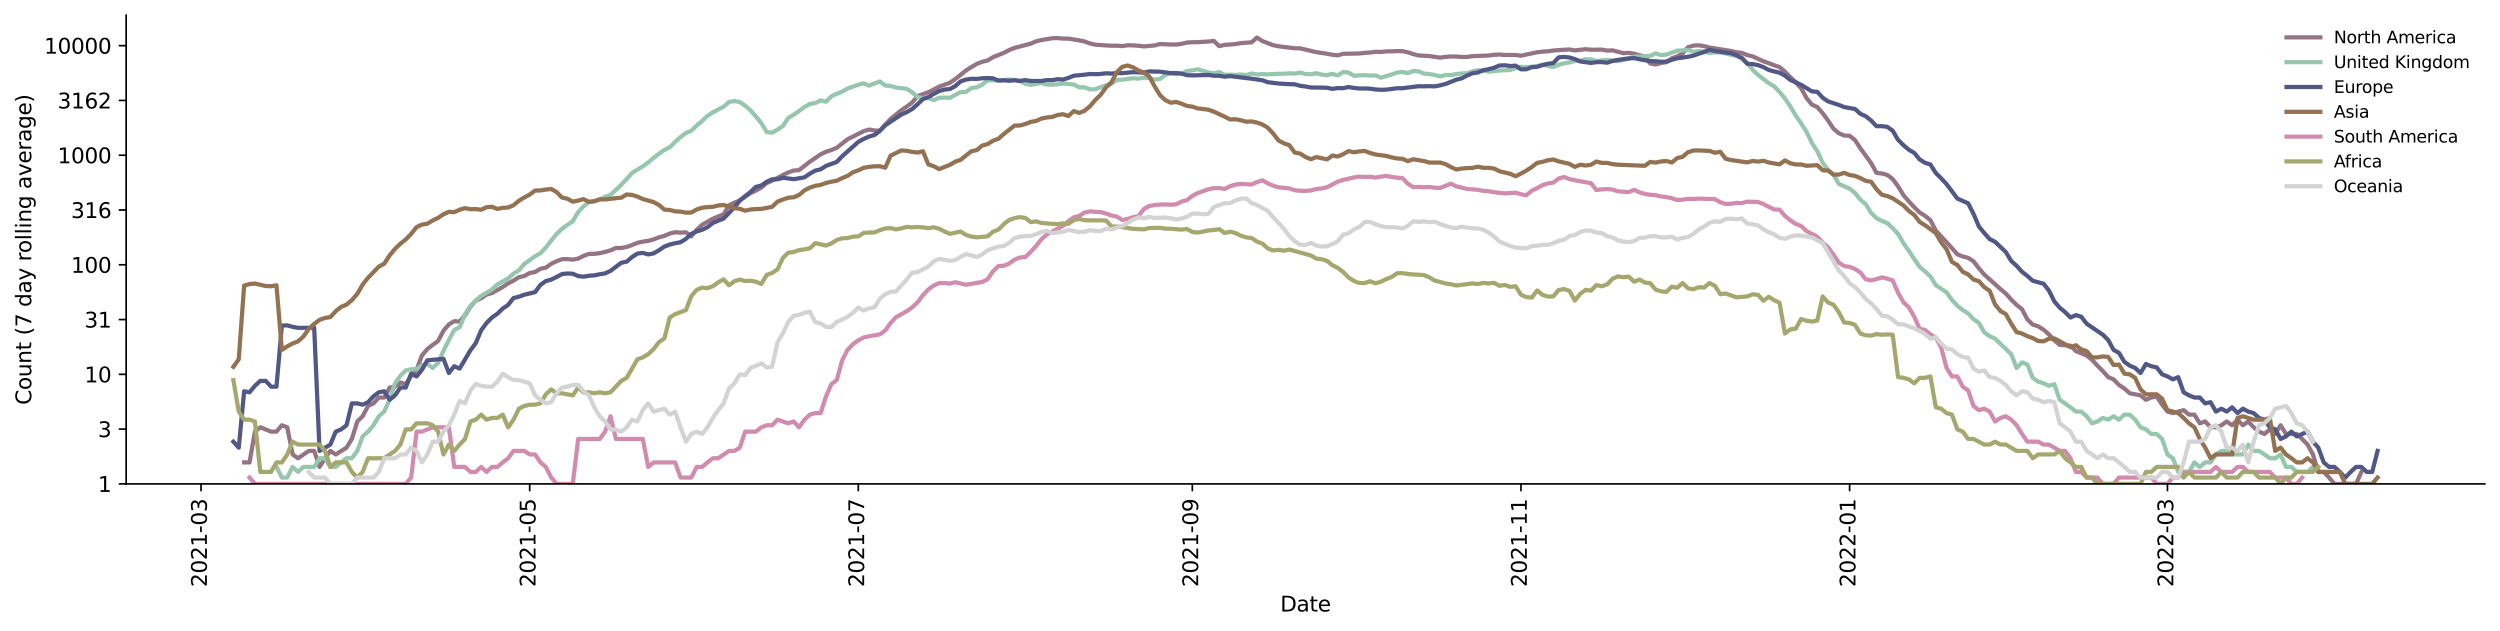 <?xml version="1.0" encoding="utf-8" standalone="no"?>
<!DOCTYPE svg PUBLIC "-//W3C//DTD SVG 1.1//EN"
  "http://www.w3.org/Graphics/SVG/1.1/DTD/svg11.dtd">
<svg xmlns:xlink="http://www.w3.org/1999/xlink" width="1182.891pt" height="298.621pt" viewBox="0 0 1182.891 298.621" xmlns="http://www.w3.org/2000/svg" version="1.1">
 <defs>
  <style type="text/css">*{stroke-linejoin: round; stroke-linecap: butt}</style>
 </defs>
 <g id="figure_1">
  <g id="patch_1">
   <path d="M 0 298.621 
L 1182.891 298.621 
L 1182.891 0 
L 0 0 
z
" style="fill: #ffffff"/>
  </g>
  <g id="axes_1">
   <g id="patch_2">
    <path d="M 59.691 228.96 
L 1175.691 228.96 
L 1175.691 7.2 
L 59.691 7.2 
z
" style="fill: #ffffff"/>
   </g>
   <g id="matplotlib.axis_1">
    <g id="xtick_1">
     <g id="line2d_1">
      <defs>
       <path id="m0bad00ee8b" d="M 0 0 
L 0 3.5 
" style="stroke: #000000; stroke-width: 0.8"/>
      </defs>
      <g>
       <use xlink:href="#m0bad00ee8b" x="95.123" y="228.96" style="stroke: #000000; stroke-width: 0.8"/>
      </g>
     </g>
     <g id="text_1">
      <!-- 2021-03 -->
      <g transform="translate(97.883 277.743)rotate(-90)scale(0.1 -0.1)">
       <defs>
        <path id="DejaVuSans-32" d="M 1228 531 
L 3431 531 
L 3431 0 
L 469 0 
L 469 531 
Q 828 903 1448 1529 
Q 2069 2156 2228 2338 
Q 2531 2678 2651 2914 
Q 2772 3150 2772 3378 
Q 2772 3750 2511 3984 
Q 2250 4219 1831 4219 
Q 1534 4219 1204 4116 
Q 875 4013 500 3803 
L 500 4441 
Q 881 4594 1212 4672 
Q 1544 4750 1819 4750 
Q 2544 4750 2975 4387 
Q 3406 4025 3406 3419 
Q 3406 3131 3298 2873 
Q 3191 2616 2906 2266 
Q 2828 2175 2409 1742 
Q 1991 1309 1228 531 
z
" transform="scale(0.016)"/>
        <path id="DejaVuSans-30" d="M 2034 4250 
Q 1547 4250 1301 3770 
Q 1056 3291 1056 2328 
Q 1056 1369 1301 889 
Q 1547 409 2034 409 
Q 2525 409 2770 889 
Q 3016 1369 3016 2328 
Q 3016 3291 2770 3770 
Q 2525 4250 2034 4250 
z
M 2034 4750 
Q 2819 4750 3233 4129 
Q 3647 3509 3647 2328 
Q 3647 1150 3233 529 
Q 2819 -91 2034 -91 
Q 1250 -91 836 529 
Q 422 1150 422 2328 
Q 422 3509 836 4129 
Q 1250 4750 2034 4750 
z
" transform="scale(0.016)"/>
        <path id="DejaVuSans-31" d="M 794 531 
L 1825 531 
L 1825 4091 
L 703 3866 
L 703 4441 
L 1819 4666 
L 2450 4666 
L 2450 531 
L 3481 531 
L 3481 0 
L 794 0 
L 794 531 
z
" transform="scale(0.016)"/>
        <path id="DejaVuSans-2d" d="M 313 2009 
L 1997 2009 
L 1997 1497 
L 313 1497 
L 313 2009 
z
" transform="scale(0.016)"/>
        <path id="DejaVuSans-33" d="M 2597 2516 
Q 3050 2419 3304 2112 
Q 3559 1806 3559 1356 
Q 3559 666 3084 287 
Q 2609 -91 1734 -91 
Q 1441 -91 1130 -33 
Q 819 25 488 141 
L 488 750 
Q 750 597 1062 519 
Q 1375 441 1716 441 
Q 2309 441 2620 675 
Q 2931 909 2931 1356 
Q 2931 1769 2642 2001 
Q 2353 2234 1838 2234 
L 1294 2234 
L 1294 2753 
L 1863 2753 
Q 2328 2753 2575 2939 
Q 2822 3125 2822 3475 
Q 2822 3834 2567 4026 
Q 2313 4219 1838 4219 
Q 1578 4219 1281 4162 
Q 984 4106 628 3988 
L 628 4550 
Q 988 4650 1302 4700 
Q 1616 4750 1894 4750 
Q 2613 4750 3031 4423 
Q 3450 4097 3450 3541 
Q 3450 3153 3228 2886 
Q 3006 2619 2597 2516 
z
" transform="scale(0.016)"/>
       </defs>
       <use xlink:href="#DejaVuSans-32"/>
       <use xlink:href="#DejaVuSans-30" x="63.623"/>
       <use xlink:href="#DejaVuSans-32" x="127.246"/>
       <use xlink:href="#DejaVuSans-31" x="190.869"/>
       <use xlink:href="#DejaVuSans-2d" x="254.492"/>
       <use xlink:href="#DejaVuSans-30" x="290.576"/>
       <use xlink:href="#DejaVuSans-33" x="354.199"/>
      </g>
     </g>
    </g>
    <g id="xtick_2">
     <g id="line2d_2">
      <g>
       <use xlink:href="#m0bad00ee8b" x="250.619" y="228.96" style="stroke: #000000; stroke-width: 0.8"/>
      </g>
     </g>
     <g id="text_2">
      <!-- 2021-05 -->
      <g transform="translate(253.378 277.743)rotate(-90)scale(0.1 -0.1)">
       <defs>
        <path id="DejaVuSans-35" d="M 691 4666 
L 3169 4666 
L 3169 4134 
L 1269 4134 
L 1269 2991 
Q 1406 3038 1543 3061 
Q 1681 3084 1819 3084 
Q 2600 3084 3056 2656 
Q 3513 2228 3513 1497 
Q 3513 744 3044 326 
Q 2575 -91 1722 -91 
Q 1428 -91 1123 -41 
Q 819 9 494 109 
L 494 744 
Q 775 591 1075 516 
Q 1375 441 1709 441 
Q 2250 441 2565 725 
Q 2881 1009 2881 1497 
Q 2881 1984 2565 2268 
Q 2250 2553 1709 2553 
Q 1456 2553 1204 2497 
Q 953 2441 691 2322 
L 691 4666 
z
" transform="scale(0.016)"/>
       </defs>
       <use xlink:href="#DejaVuSans-32"/>
       <use xlink:href="#DejaVuSans-30" x="63.623"/>
       <use xlink:href="#DejaVuSans-32" x="127.246"/>
       <use xlink:href="#DejaVuSans-31" x="190.869"/>
       <use xlink:href="#DejaVuSans-2d" x="254.492"/>
       <use xlink:href="#DejaVuSans-30" x="290.576"/>
       <use xlink:href="#DejaVuSans-35" x="354.199"/>
      </g>
     </g>
    </g>
    <g id="xtick_3">
     <g id="line2d_3">
      <g>
       <use xlink:href="#m0bad00ee8b" x="406.115" y="228.96" style="stroke: #000000; stroke-width: 0.8"/>
      </g>
     </g>
     <g id="text_3">
      <!-- 2021-07 -->
      <g transform="translate(408.874 277.743)rotate(-90)scale(0.1 -0.1)">
       <defs>
        <path id="DejaVuSans-37" d="M 525 4666 
L 3525 4666 
L 3525 4397 
L 1831 0 
L 1172 0 
L 2766 4134 
L 525 4134 
L 525 4666 
z
" transform="scale(0.016)"/>
       </defs>
       <use xlink:href="#DejaVuSans-32"/>
       <use xlink:href="#DejaVuSans-30" x="63.623"/>
       <use xlink:href="#DejaVuSans-32" x="127.246"/>
       <use xlink:href="#DejaVuSans-31" x="190.869"/>
       <use xlink:href="#DejaVuSans-2d" x="254.492"/>
       <use xlink:href="#DejaVuSans-30" x="290.576"/>
       <use xlink:href="#DejaVuSans-37" x="354.199"/>
      </g>
     </g>
    </g>
    <g id="xtick_4">
     <g id="line2d_4">
      <g>
       <use xlink:href="#m0bad00ee8b" x="564.159" y="228.96" style="stroke: #000000; stroke-width: 0.8"/>
      </g>
     </g>
     <g id="text_4">
      <!-- 2021-09 -->
      <g transform="translate(566.919 277.743)rotate(-90)scale(0.1 -0.1)">
       <defs>
        <path id="DejaVuSans-39" d="M 703 97 
L 703 672 
Q 941 559 1184 500 
Q 1428 441 1663 441 
Q 2288 441 2617 861 
Q 2947 1281 2994 2138 
Q 2813 1869 2534 1725 
Q 2256 1581 1919 1581 
Q 1219 1581 811 2004 
Q 403 2428 403 3163 
Q 403 3881 828 4315 
Q 1253 4750 1959 4750 
Q 2769 4750 3195 4129 
Q 3622 3509 3622 2328 
Q 3622 1225 3098 567 
Q 2575 -91 1691 -91 
Q 1453 -91 1209 -44 
Q 966 3 703 97 
z
M 1959 2075 
Q 2384 2075 2632 2365 
Q 2881 2656 2881 3163 
Q 2881 3666 2632 3958 
Q 2384 4250 1959 4250 
Q 1534 4250 1286 3958 
Q 1038 3666 1038 3163 
Q 1038 2656 1286 2365 
Q 1534 2075 1959 2075 
z
" transform="scale(0.016)"/>
       </defs>
       <use xlink:href="#DejaVuSans-32"/>
       <use xlink:href="#DejaVuSans-30" x="63.623"/>
       <use xlink:href="#DejaVuSans-32" x="127.246"/>
       <use xlink:href="#DejaVuSans-31" x="190.869"/>
       <use xlink:href="#DejaVuSans-2d" x="254.492"/>
       <use xlink:href="#DejaVuSans-30" x="290.576"/>
       <use xlink:href="#DejaVuSans-39" x="354.199"/>
      </g>
     </g>
    </g>
    <g id="xtick_5">
     <g id="line2d_5">
      <g>
       <use xlink:href="#m0bad00ee8b" x="719.655" y="228.96" style="stroke: #000000; stroke-width: 0.8"/>
      </g>
     </g>
     <g id="text_5">
      <!-- 2021-11 -->
      <g transform="translate(722.414 277.743)rotate(-90)scale(0.1 -0.1)">
       <use xlink:href="#DejaVuSans-32"/>
       <use xlink:href="#DejaVuSans-30" x="63.623"/>
       <use xlink:href="#DejaVuSans-32" x="127.246"/>
       <use xlink:href="#DejaVuSans-31" x="190.869"/>
       <use xlink:href="#DejaVuSans-2d" x="254.492"/>
       <use xlink:href="#DejaVuSans-31" x="290.576"/>
       <use xlink:href="#DejaVuSans-31" x="354.199"/>
      </g>
     </g>
    </g>
    <g id="xtick_6">
     <g id="line2d_6">
      <g>
       <use xlink:href="#m0bad00ee8b" x="875.151" y="228.96" style="stroke: #000000; stroke-width: 0.8"/>
      </g>
     </g>
     <g id="text_6">
      <!-- 2022-01 -->
      <g transform="translate(877.91 277.743)rotate(-90)scale(0.1 -0.1)">
       <use xlink:href="#DejaVuSans-32"/>
       <use xlink:href="#DejaVuSans-30" x="63.623"/>
       <use xlink:href="#DejaVuSans-32" x="127.246"/>
       <use xlink:href="#DejaVuSans-32" x="190.869"/>
       <use xlink:href="#DejaVuSans-2d" x="254.492"/>
       <use xlink:href="#DejaVuSans-30" x="290.576"/>
       <use xlink:href="#DejaVuSans-31" x="354.199"/>
      </g>
     </g>
    </g>
    <g id="xtick_7">
     <g id="line2d_7">
      <g>
       <use xlink:href="#m0bad00ee8b" x="1025.548" y="228.96" style="stroke: #000000; stroke-width: 0.8"/>
      </g>
     </g>
     <g id="text_7">
      <!-- 2022-03 -->
      <g transform="translate(1028.307 277.743)rotate(-90)scale(0.1 -0.1)">
       <use xlink:href="#DejaVuSans-32"/>
       <use xlink:href="#DejaVuSans-30" x="63.623"/>
       <use xlink:href="#DejaVuSans-32" x="127.246"/>
       <use xlink:href="#DejaVuSans-32" x="190.869"/>
       <use xlink:href="#DejaVuSans-2d" x="254.492"/>
       <use xlink:href="#DejaVuSans-30" x="290.576"/>
       <use xlink:href="#DejaVuSans-33" x="354.199"/>
      </g>
     </g>
    </g>
    <g id="text_8">
     <!-- Date -->
     <g transform="translate(605.74 289.341)scale(0.1 -0.1)">
      <defs>
       <path id="DejaVuSans-44" d="M 1259 4147 
L 1259 519 
L 2022 519 
Q 2988 519 3436 956 
Q 3884 1394 3884 2338 
Q 3884 3275 3436 3711 
Q 2988 4147 2022 4147 
L 1259 4147 
z
M 628 4666 
L 1925 4666 
Q 3281 4666 3915 4102 
Q 4550 3538 4550 2338 
Q 4550 1131 3912 565 
Q 3275 0 1925 0 
L 628 0 
L 628 4666 
z
" transform="scale(0.016)"/>
       <path id="DejaVuSans-61" d="M 2194 1759 
Q 1497 1759 1228 1600 
Q 959 1441 959 1056 
Q 959 750 1161 570 
Q 1363 391 1709 391 
Q 2188 391 2477 730 
Q 2766 1069 2766 1631 
L 2766 1759 
L 2194 1759 
z
M 3341 1997 
L 3341 0 
L 2766 0 
L 2766 531 
Q 2569 213 2275 61 
Q 1981 -91 1556 -91 
Q 1019 -91 701 211 
Q 384 513 384 1019 
Q 384 1609 779 1909 
Q 1175 2209 1959 2209 
L 2766 2209 
L 2766 2266 
Q 2766 2663 2505 2880 
Q 2244 3097 1772 3097 
Q 1472 3097 1187 3025 
Q 903 2953 641 2809 
L 641 3341 
Q 956 3463 1253 3523 
Q 1550 3584 1831 3584 
Q 2591 3584 2966 3190 
Q 3341 2797 3341 1997 
z
" transform="scale(0.016)"/>
       <path id="DejaVuSans-74" d="M 1172 4494 
L 1172 3500 
L 2356 3500 
L 2356 3053 
L 1172 3053 
L 1172 1153 
Q 1172 725 1289 603 
Q 1406 481 1766 481 
L 2356 481 
L 2356 0 
L 1766 0 
Q 1100 0 847 248 
Q 594 497 594 1153 
L 594 3053 
L 172 3053 
L 172 3500 
L 594 3500 
L 594 4494 
L 1172 4494 
z
" transform="scale(0.016)"/>
       <path id="DejaVuSans-65" d="M 3597 1894 
L 3597 1613 
L 953 1613 
Q 991 1019 1311 708 
Q 1631 397 2203 397 
Q 2534 397 2845 478 
Q 3156 559 3463 722 
L 3463 178 
Q 3153 47 2828 -22 
Q 2503 -91 2169 -91 
Q 1331 -91 842 396 
Q 353 884 353 1716 
Q 353 2575 817 3079 
Q 1281 3584 2069 3584 
Q 2775 3584 3186 3129 
Q 3597 2675 3597 1894 
z
M 3022 2063 
Q 3016 2534 2758 2815 
Q 2500 3097 2075 3097 
Q 1594 3097 1305 2825 
Q 1016 2553 972 2059 
L 3022 2063 
z
" transform="scale(0.016)"/>
      </defs>
      <use xlink:href="#DejaVuSans-44"/>
      <use xlink:href="#DejaVuSans-61" x="77.002"/>
      <use xlink:href="#DejaVuSans-74" x="138.281"/>
      <use xlink:href="#DejaVuSans-65" x="177.49"/>
     </g>
    </g>
   </g>
   <g id="matplotlib.axis_2">
    <g id="ytick_1">
     <g id="line2d_8">
      <defs>
       <path id="mc26add1f74" d="M 0 0 
L -3.5 0 
" style="stroke: #000000; stroke-width: 0.8"/>
      </defs>
      <g>
       <use xlink:href="#mc26add1f74" x="59.691" y="228.96" style="stroke: #000000; stroke-width: 0.8"/>
      </g>
     </g>
     <g id="text_9">
      <!-- 1 -->
      <g transform="translate(46.328 232.759)scale(0.1 -0.1)">
       <use xlink:href="#DejaVuSans-31"/>
      </g>
     </g>
    </g>
    <g id="ytick_2">
     <g id="line2d_9">
      <g>
       <use xlink:href="#mc26add1f74" x="59.691" y="203.04" style="stroke: #000000; stroke-width: 0.8"/>
      </g>
     </g>
     <g id="text_10">
      <!-- 3 -->
      <g transform="translate(46.328 206.84)scale(0.1 -0.1)">
       <use xlink:href="#DejaVuSans-33"/>
      </g>
     </g>
    </g>
    <g id="ytick_3">
     <g id="line2d_10">
      <g>
       <use xlink:href="#mc26add1f74" x="59.691" y="177.121" style="stroke: #000000; stroke-width: 0.8"/>
      </g>
     </g>
     <g id="text_11">
      <!-- 10 -->
      <g transform="translate(39.966 180.92)scale(0.1 -0.1)">
       <use xlink:href="#DejaVuSans-31"/>
       <use xlink:href="#DejaVuSans-30" x="63.623"/>
      </g>
     </g>
    </g>
    <g id="ytick_4">
     <g id="line2d_11">
      <g>
       <use xlink:href="#mc26add1f74" x="59.691" y="151.201" style="stroke: #000000; stroke-width: 0.8"/>
      </g>
     </g>
     <g id="text_12">
      <!-- 31 -->
      <g transform="translate(39.966 155)scale(0.1 -0.1)">
       <use xlink:href="#DejaVuSans-33"/>
       <use xlink:href="#DejaVuSans-31" x="63.623"/>
      </g>
     </g>
    </g>
    <g id="ytick_5">
     <g id="line2d_12">
      <g>
       <use xlink:href="#mc26add1f74" x="59.691" y="125.281" style="stroke: #000000; stroke-width: 0.8"/>
      </g>
     </g>
     <g id="text_13">
      <!-- 100 -->
      <g transform="translate(33.603 129.081)scale(0.1 -0.1)">
       <use xlink:href="#DejaVuSans-31"/>
       <use xlink:href="#DejaVuSans-30" x="63.623"/>
       <use xlink:href="#DejaVuSans-30" x="127.246"/>
      </g>
     </g>
    </g>
    <g id="ytick_6">
     <g id="line2d_13">
      <g>
       <use xlink:href="#mc26add1f74" x="59.691" y="99.362" style="stroke: #000000; stroke-width: 0.8"/>
      </g>
     </g>
     <g id="text_14">
      <!-- 316 -->
      <g transform="translate(33.603 103.161)scale(0.1 -0.1)">
       <defs>
        <path id="DejaVuSans-36" d="M 2113 2584 
Q 1688 2584 1439 2293 
Q 1191 2003 1191 1497 
Q 1191 994 1439 701 
Q 1688 409 2113 409 
Q 2538 409 2786 701 
Q 3034 994 3034 1497 
Q 3034 2003 2786 2293 
Q 2538 2584 2113 2584 
z
M 3366 4563 
L 3366 3988 
Q 3128 4100 2886 4159 
Q 2644 4219 2406 4219 
Q 1781 4219 1451 3797 
Q 1122 3375 1075 2522 
Q 1259 2794 1537 2939 
Q 1816 3084 2150 3084 
Q 2853 3084 3261 2657 
Q 3669 2231 3669 1497 
Q 3669 778 3244 343 
Q 2819 -91 2113 -91 
Q 1303 -91 875 529 
Q 447 1150 447 2328 
Q 447 3434 972 4092 
Q 1497 4750 2381 4750 
Q 2619 4750 2861 4703 
Q 3103 4656 3366 4563 
z
" transform="scale(0.016)"/>
       </defs>
       <use xlink:href="#DejaVuSans-33"/>
       <use xlink:href="#DejaVuSans-31" x="63.623"/>
       <use xlink:href="#DejaVuSans-36" x="127.246"/>
      </g>
     </g>
    </g>
    <g id="ytick_7">
     <g id="line2d_14">
      <g>
       <use xlink:href="#mc26add1f74" x="59.691" y="73.442" style="stroke: #000000; stroke-width: 0.8"/>
      </g>
     </g>
     <g id="text_15">
      <!-- 1000 -->
      <g transform="translate(27.241 77.241)scale(0.1 -0.1)">
       <use xlink:href="#DejaVuSans-31"/>
       <use xlink:href="#DejaVuSans-30" x="63.623"/>
       <use xlink:href="#DejaVuSans-30" x="127.246"/>
       <use xlink:href="#DejaVuSans-30" x="190.869"/>
      </g>
     </g>
    </g>
    <g id="ytick_8">
     <g id="line2d_15">
      <g>
       <use xlink:href="#mc26add1f74" x="59.691" y="47.523" style="stroke: #000000; stroke-width: 0.8"/>
      </g>
     </g>
     <g id="text_16">
      <!-- 3162 -->
      <g transform="translate(27.241 51.322)scale(0.1 -0.1)">
       <use xlink:href="#DejaVuSans-33"/>
       <use xlink:href="#DejaVuSans-31" x="63.623"/>
       <use xlink:href="#DejaVuSans-36" x="127.246"/>
       <use xlink:href="#DejaVuSans-32" x="190.869"/>
      </g>
     </g>
    </g>
    <g id="ytick_9">
     <g id="line2d_16">
      <g>
       <use xlink:href="#mc26add1f74" x="59.691" y="21.603" style="stroke: #000000; stroke-width: 0.8"/>
      </g>
     </g>
     <g id="text_17">
      <!-- 10000 -->
      <g transform="translate(20.878 25.402)scale(0.1 -0.1)">
       <use xlink:href="#DejaVuSans-31"/>
       <use xlink:href="#DejaVuSans-30" x="63.623"/>
       <use xlink:href="#DejaVuSans-30" x="127.246"/>
       <use xlink:href="#DejaVuSans-30" x="190.869"/>
       <use xlink:href="#DejaVuSans-30" x="254.492"/>
      </g>
     </g>
    </g>
    <g id="text_18">
     <!-- Count (7 day rolling average) -->
     <g transform="translate(14.798 191.548)rotate(-90)scale(0.1 -0.1)">
      <defs>
       <path id="DejaVuSans-43" d="M 4122 4306 
L 4122 3641 
Q 3803 3938 3442 4084 
Q 3081 4231 2675 4231 
Q 1875 4231 1450 3742 
Q 1025 3253 1025 2328 
Q 1025 1406 1450 917 
Q 1875 428 2675 428 
Q 3081 428 3442 575 
Q 3803 722 4122 1019 
L 4122 359 
Q 3791 134 3420 21 
Q 3050 -91 2638 -91 
Q 1578 -91 968 557 
Q 359 1206 359 2328 
Q 359 3453 968 4101 
Q 1578 4750 2638 4750 
Q 3056 4750 3426 4639 
Q 3797 4528 4122 4306 
z
" transform="scale(0.016)"/>
       <path id="DejaVuSans-6f" d="M 1959 3097 
Q 1497 3097 1228 2736 
Q 959 2375 959 1747 
Q 959 1119 1226 758 
Q 1494 397 1959 397 
Q 2419 397 2687 759 
Q 2956 1122 2956 1747 
Q 2956 2369 2687 2733 
Q 2419 3097 1959 3097 
z
M 1959 3584 
Q 2709 3584 3137 3096 
Q 3566 2609 3566 1747 
Q 3566 888 3137 398 
Q 2709 -91 1959 -91 
Q 1206 -91 779 398 
Q 353 888 353 1747 
Q 353 2609 779 3096 
Q 1206 3584 1959 3584 
z
" transform="scale(0.016)"/>
       <path id="DejaVuSans-75" d="M 544 1381 
L 544 3500 
L 1119 3500 
L 1119 1403 
Q 1119 906 1312 657 
Q 1506 409 1894 409 
Q 2359 409 2629 706 
Q 2900 1003 2900 1516 
L 2900 3500 
L 3475 3500 
L 3475 0 
L 2900 0 
L 2900 538 
Q 2691 219 2414 64 
Q 2138 -91 1772 -91 
Q 1169 -91 856 284 
Q 544 659 544 1381 
z
M 1991 3584 
L 1991 3584 
z
" transform="scale(0.016)"/>
       <path id="DejaVuSans-6e" d="M 3513 2113 
L 3513 0 
L 2938 0 
L 2938 2094 
Q 2938 2591 2744 2837 
Q 2550 3084 2163 3084 
Q 1697 3084 1428 2787 
Q 1159 2491 1159 1978 
L 1159 0 
L 581 0 
L 581 3500 
L 1159 3500 
L 1159 2956 
Q 1366 3272 1645 3428 
Q 1925 3584 2291 3584 
Q 2894 3584 3203 3211 
Q 3513 2838 3513 2113 
z
" transform="scale(0.016)"/>
       <path id="DejaVuSans-20" transform="scale(0.016)"/>
       <path id="DejaVuSans-28" d="M 1984 4856 
Q 1566 4138 1362 3434 
Q 1159 2731 1159 2009 
Q 1159 1288 1364 580 
Q 1569 -128 1984 -844 
L 1484 -844 
Q 1016 -109 783 600 
Q 550 1309 550 2009 
Q 550 2706 781 3412 
Q 1013 4119 1484 4856 
L 1984 4856 
z
" transform="scale(0.016)"/>
       <path id="DejaVuSans-64" d="M 2906 2969 
L 2906 4863 
L 3481 4863 
L 3481 0 
L 2906 0 
L 2906 525 
Q 2725 213 2448 61 
Q 2172 -91 1784 -91 
Q 1150 -91 751 415 
Q 353 922 353 1747 
Q 353 2572 751 3078 
Q 1150 3584 1784 3584 
Q 2172 3584 2448 3432 
Q 2725 3281 2906 2969 
z
M 947 1747 
Q 947 1113 1208 752 
Q 1469 391 1925 391 
Q 2381 391 2643 752 
Q 2906 1113 2906 1747 
Q 2906 2381 2643 2742 
Q 2381 3103 1925 3103 
Q 1469 3103 1208 2742 
Q 947 2381 947 1747 
z
" transform="scale(0.016)"/>
       <path id="DejaVuSans-79" d="M 2059 -325 
Q 1816 -950 1584 -1140 
Q 1353 -1331 966 -1331 
L 506 -1331 
L 506 -850 
L 844 -850 
Q 1081 -850 1212 -737 
Q 1344 -625 1503 -206 
L 1606 56 
L 191 3500 
L 800 3500 
L 1894 763 
L 2988 3500 
L 3597 3500 
L 2059 -325 
z
" transform="scale(0.016)"/>
       <path id="DejaVuSans-72" d="M 2631 2963 
Q 2534 3019 2420 3045 
Q 2306 3072 2169 3072 
Q 1681 3072 1420 2755 
Q 1159 2438 1159 1844 
L 1159 0 
L 581 0 
L 581 3500 
L 1159 3500 
L 1159 2956 
Q 1341 3275 1631 3429 
Q 1922 3584 2338 3584 
Q 2397 3584 2469 3576 
Q 2541 3569 2628 3553 
L 2631 2963 
z
" transform="scale(0.016)"/>
       <path id="DejaVuSans-6c" d="M 603 4863 
L 1178 4863 
L 1178 0 
L 603 0 
L 603 4863 
z
" transform="scale(0.016)"/>
       <path id="DejaVuSans-69" d="M 603 3500 
L 1178 3500 
L 1178 0 
L 603 0 
L 603 3500 
z
M 603 4863 
L 1178 4863 
L 1178 4134 
L 603 4134 
L 603 4863 
z
" transform="scale(0.016)"/>
       <path id="DejaVuSans-67" d="M 2906 1791 
Q 2906 2416 2648 2759 
Q 2391 3103 1925 3103 
Q 1463 3103 1205 2759 
Q 947 2416 947 1791 
Q 947 1169 1205 825 
Q 1463 481 1925 481 
Q 2391 481 2648 825 
Q 2906 1169 2906 1791 
z
M 3481 434 
Q 3481 -459 3084 -895 
Q 2688 -1331 1869 -1331 
Q 1566 -1331 1297 -1286 
Q 1028 -1241 775 -1147 
L 775 -588 
Q 1028 -725 1275 -790 
Q 1522 -856 1778 -856 
Q 2344 -856 2625 -561 
Q 2906 -266 2906 331 
L 2906 616 
Q 2728 306 2450 153 
Q 2172 0 1784 0 
Q 1141 0 747 490 
Q 353 981 353 1791 
Q 353 2603 747 3093 
Q 1141 3584 1784 3584 
Q 2172 3584 2450 3431 
Q 2728 3278 2906 2969 
L 2906 3500 
L 3481 3500 
L 3481 434 
z
" transform="scale(0.016)"/>
       <path id="DejaVuSans-76" d="M 191 3500 
L 800 3500 
L 1894 563 
L 2988 3500 
L 3597 3500 
L 2284 0 
L 1503 0 
L 191 3500 
z
" transform="scale(0.016)"/>
       <path id="DejaVuSans-29" d="M 513 4856 
L 1013 4856 
Q 1481 4119 1714 3412 
Q 1947 2706 1947 2009 
Q 1947 1309 1714 600 
Q 1481 -109 1013 -844 
L 513 -844 
Q 928 -128 1133 580 
Q 1338 1288 1338 2009 
Q 1338 2731 1133 3434 
Q 928 4138 513 4856 
z
" transform="scale(0.016)"/>
      </defs>
      <use xlink:href="#DejaVuSans-43"/>
      <use xlink:href="#DejaVuSans-6f" x="69.824"/>
      <use xlink:href="#DejaVuSans-75" x="131.006"/>
      <use xlink:href="#DejaVuSans-6e" x="194.385"/>
      <use xlink:href="#DejaVuSans-74" x="257.764"/>
      <use xlink:href="#DejaVuSans-20" x="296.973"/>
      <use xlink:href="#DejaVuSans-28" x="328.76"/>
      <use xlink:href="#DejaVuSans-37" x="367.773"/>
      <use xlink:href="#DejaVuSans-20" x="431.396"/>
      <use xlink:href="#DejaVuSans-64" x="463.184"/>
      <use xlink:href="#DejaVuSans-61" x="526.66"/>
      <use xlink:href="#DejaVuSans-79" x="587.939"/>
      <use xlink:href="#DejaVuSans-20" x="647.119"/>
      <use xlink:href="#DejaVuSans-72" x="678.906"/>
      <use xlink:href="#DejaVuSans-6f" x="717.77"/>
      <use xlink:href="#DejaVuSans-6c" x="778.951"/>
      <use xlink:href="#DejaVuSans-6c" x="806.734"/>
      <use xlink:href="#DejaVuSans-69" x="834.518"/>
      <use xlink:href="#DejaVuSans-6e" x="862.301"/>
      <use xlink:href="#DejaVuSans-67" x="925.68"/>
      <use xlink:href="#DejaVuSans-20" x="989.156"/>
      <use xlink:href="#DejaVuSans-61" x="1020.943"/>
      <use xlink:href="#DejaVuSans-76" x="1082.223"/>
      <use xlink:href="#DejaVuSans-65" x="1141.402"/>
      <use xlink:href="#DejaVuSans-72" x="1202.926"/>
      <use xlink:href="#DejaVuSans-61" x="1244.039"/>
      <use xlink:href="#DejaVuSans-67" x="1305.318"/>
      <use xlink:href="#DejaVuSans-65" x="1368.795"/>
      <use xlink:href="#DejaVuSans-29" x="1430.318"/>
     </g>
    </g>
   </g>
   <g id="line2d_17">
    <path d="M 115.516 218.784 
L 118.065 218.784 
L 120.614 204.226 
L 123.163 202.178 
L 128.262 204.226 
L 130.811 204.226 
L 133.36 201.22 
L 135.909 202.178 
L 138.458 215.023 
L 141.007 216.825 
L 146.105 213.355 
L 148.655 213.355 
L 151.204 220.93 
L 153.753 216.825 
L 156.302 213.355 
L 158.851 215.023 
L 163.949 211.802 
L 166.498 207.697 
L 169.047 199.418 
L 171.597 196.96 
L 174.146 192.092 
L 176.695 190.874 
L 179.244 188.091 
L 181.793 188.091 
L 184.342 183.384 
L 186.891 182.963 
L 189.44 180.97 
L 191.989 181.746 
L 194.539 177.773 
L 197.088 174.975 
L 199.637 168.208 
L 202.186 165.174 
L 204.735 163.184 
L 207.284 161.355 
L 209.833 156.492 
L 212.382 153.486 
L 214.931 151.962 
L 217.48 152.174 
L 220.03 149.194 
L 222.579 145.12 
L 225.128 142.211 
L 227.677 141.145 
L 230.226 139.333 
L 232.775 138.682 
L 237.873 135.786 
L 240.422 134.059 
L 242.972 132.767 
L 245.521 131.166 
L 248.07 130.588 
L 250.619 129.169 
L 253.168 128.714 
L 255.717 127.159 
L 258.266 126.64 
L 260.815 124.804 
L 263.364 123.608 
L 265.914 122.644 
L 268.463 122.587 
L 271.012 122.845 
L 273.561 122.36 
L 276.11 121.07 
L 278.659 120.129 
L 281.208 120.104 
L 283.757 119.799 
L 286.306 119.202 
L 288.856 118.454 
L 291.405 117.342 
L 293.954 117.342 
L 296.503 116.85 
L 299.052 115.94 
L 301.601 114.902 
L 304.15 114.321 
L 306.699 113.988 
L 309.248 113.297 
L 311.798 112.282 
L 314.347 111.624 
L 316.896 110.495 
L 319.445 109.903 
L 321.994 110.066 
L 324.543 109.903 
L 327.092 111.835 
L 329.641 108.747 
L 332.19 106.363 
L 337.289 103.499 
L 342.387 101.378 
L 344.936 97.123 
L 350.034 94.757 
L 355.132 91.348 
L 357.681 90.162 
L 360.231 88.753 
L 362.78 86.594 
L 365.329 85.513 
L 370.427 82.841 
L 372.976 81.574 
L 375.525 80.678 
L 378.074 80.505 
L 383.173 76.496 
L 388.271 73.063 
L 390.82 71.79 
L 393.369 71 
L 395.918 69.921 
L 401.016 65.899 
L 408.664 62.057 
L 411.213 61.306 
L 413.762 61.724 
L 416.311 61.847 
L 421.409 56.255 
L 426.507 52.115 
L 429.057 50.398 
L 431.606 48.512 
L 434.155 45.464 
L 439.253 43.63 
L 441.802 42.367 
L 444.351 40.979 
L 449.449 39.164 
L 451.999 37.387 
L 457.097 33.342 
L 459.646 31.701 
L 462.195 30.224 
L 464.744 29.222 
L 467.293 28.607 
L 469.842 27.045 
L 474.941 25.019 
L 477.49 23.689 
L 480.039 22.661 
L 487.686 20.637 
L 490.235 19.564 
L 492.784 18.93 
L 497.882 18.083 
L 500.432 18.013 
L 502.981 18.258 
L 505.53 18.286 
L 510.628 19.087 
L 513.177 19.645 
L 515.726 20.554 
L 518.275 21.147 
L 523.374 21.501 
L 525.923 21.638 
L 528.472 21.61 
L 531.021 21.808 
L 533.57 21.416 
L 536.119 21.471 
L 538.668 21.643 
L 541.217 21.959 
L 546.316 21.502 
L 548.865 20.83 
L 553.963 21.061 
L 556.512 21.069 
L 559.061 20.735 
L 561.61 20.127 
L 564.159 19.986 
L 566.708 19.971 
L 571.807 19.648 
L 574.356 19.354 
L 576.905 21.837 
L 579.454 21.231 
L 584.552 20.857 
L 587.101 20.385 
L 592.2 20.027 
L 594.749 17.76 
L 597.298 19.422 
L 602.396 21.365 
L 604.945 21.906 
L 612.592 22.849 
L 615.142 22.876 
L 622.789 24.661 
L 627.887 25.422 
L 630.436 25.91 
L 632.985 26.179 
L 635.534 25.452 
L 643.182 25.315 
L 645.731 24.994 
L 648.28 24.858 
L 650.829 24.501 
L 653.378 24.596 
L 655.927 24.313 
L 658.476 24.313 
L 661.025 24.183 
L 663.575 24.205 
L 666.124 24.76 
L 668.673 25.595 
L 671.222 26.231 
L 676.32 26.524 
L 681.418 27.267 
L 683.967 26.881 
L 686.517 26.739 
L 689.066 26.74 
L 691.615 26.951 
L 694.164 26.914 
L 696.713 26.573 
L 704.36 26.274 
L 706.909 25.925 
L 709.459 25.801 
L 712.008 26.018 
L 717.106 26.011 
L 719.655 26.358 
L 727.302 24.723 
L 729.851 24.438 
L 732.401 24.268 
L 734.95 23.918 
L 737.499 23.7 
L 742.597 23.409 
L 745.146 23.857 
L 750.244 23.273 
L 752.793 23.527 
L 757.892 23.476 
L 760.441 23.939 
L 762.99 23.833 
L 768.088 25.153 
L 770.637 24.997 
L 773.186 25.432 
L 778.285 26.812 
L 780.834 30.051 
L 783.383 30.524 
L 785.932 29.802 
L 788.481 29.404 
L 791.03 27.591 
L 793.579 26.668 
L 796.128 25.299 
L 798.677 22.337 
L 801.226 21.578 
L 803.776 21.435 
L 806.325 21.836 
L 808.874 22.484 
L 819.07 24.136 
L 821.619 24.729 
L 824.168 25.012 
L 826.718 26.083 
L 829.267 26.667 
L 834.365 29.005 
L 836.914 29.869 
L 839.463 30.877 
L 842.012 31.738 
L 844.561 33.906 
L 847.11 36.513 
L 849.66 38.917 
L 852.209 41.761 
L 854.758 46.384 
L 857.307 49.51 
L 859.856 50.628 
L 862.405 53.555 
L 864.954 57.03 
L 867.503 60.858 
L 870.052 63.048 
L 872.602 64.119 
L 875.151 64.258 
L 877.7 66.254 
L 880.249 70.165 
L 885.347 77.207 
L 887.896 81.801 
L 890.445 82.101 
L 892.994 82.773 
L 895.544 84.729 
L 898.093 88.177 
L 900.642 92.361 
L 903.191 95.302 
L 905.74 98.025 
L 908.289 100.559 
L 910.838 102.124 
L 913.387 104.182 
L 915.936 109.089 
L 923.584 117.41 
L 926.133 120.335 
L 928.682 121.338 
L 931.231 121.996 
L 933.78 123.638 
L 936.329 126.95 
L 938.878 129.907 
L 946.526 136.782 
L 949.075 138.917 
L 951.624 141.739 
L 954.173 144.282 
L 956.722 146.316 
L 959.271 151.136 
L 961.82 153.598 
L 964.369 154.405 
L 966.919 155.983 
L 969.468 158.23 
L 972.017 161.038 
L 974.566 163.184 
L 979.664 163.533 
L 982.213 166.141 
L 987.311 168.208 
L 989.861 170.246 
L 992.41 173.016 
L 994.959 175.567 
L 997.508 178.445 
L 1000.057 179.493 
L 1002.606 182.144 
L 1005.155 183.813 
L 1007.704 186.089 
L 1012.803 187.068 
L 1015.352 189.164 
L 1017.901 188.091 
L 1020.45 187.574 
L 1022.999 191.475 
L 1025.548 194.743 
L 1028.097 195.458 
L 1033.195 194.051 
L 1035.745 196.196 
L 1038.294 196.196 
L 1040.843 200.301 
L 1043.392 199.418 
L 1045.941 202.178 
L 1048.49 202.178 
L 1051.039 201.22 
L 1053.588 199.418 
L 1056.137 201.22 
L 1058.687 198.568 
L 1061.236 201.22 
L 1063.785 199.418 
L 1066.334 202.178 
L 1068.883 204.226 
L 1071.432 205.325 
L 1073.981 203.179 
L 1076.53 205.325 
L 1079.079 201.22 
L 1081.628 205.325 
L 1086.727 205.325 
L 1089.276 207.697 
L 1091.825 210.349 
L 1094.374 215.023 
L 1096.923 223.302 
L 1099.472 223.302 
L 1102.021 225.954 
L 1104.57 228.96 
L 1114.767 228.96 
L 1117.316 223.302 
L 1117.316 223.302 
" clip-path="url(#pe40f55bcbc)" style="fill: none; stroke: #947383; stroke-width: 2; stroke-linecap: square"/>
   </g>
   <g id="line2d_18">
    <path d="M 130.811 220.93 
L 133.36 225.954 
L 135.909 225.954 
L 138.458 220.93 
L 141.007 223.302 
L 143.556 220.93 
L 148.655 220.93 
L 151.204 216.825 
L 153.753 216.825 
L 156.302 220.93 
L 158.851 220.93 
L 161.4 218.784 
L 163.949 216.825 
L 166.498 216.825 
L 169.047 213.355 
L 171.597 206.48 
L 174.146 204.226 
L 176.695 201.22 
L 179.244 196.96 
L 181.793 194.743 
L 184.342 189.164 
L 186.891 181.354 
L 189.44 177.773 
L 191.989 175.269 
L 194.539 174.684 
L 197.088 174.684 
L 199.637 172.75 
L 202.186 172.226 
L 204.735 174.114 
L 207.284 171.714 
L 209.833 165.944 
L 212.382 160.881 
L 214.931 156.109 
L 217.48 154.879 
L 220.03 148.734 
L 222.579 144.736 
L 225.128 142.211 
L 227.677 140.004 
L 232.775 136.997 
L 235.324 134.588 
L 240.422 131.758 
L 242.972 129.476 
L 245.521 127.905 
L 248.07 124.899 
L 253.168 121.23 
L 255.717 119.825 
L 258.266 117.094 
L 260.815 113.775 
L 263.364 110.696 
L 265.914 108.243 
L 271.012 104.665 
L 273.561 100.356 
L 276.11 97.654 
L 278.659 95.601 
L 281.208 95.209 
L 283.757 94.428 
L 286.306 93.142 
L 288.856 92.22 
L 291.405 89.893 
L 293.954 87.41 
L 296.503 84.708 
L 299.052 81.843 
L 304.15 78.696 
L 306.699 76.864 
L 309.248 74.712 
L 311.798 72.724 
L 314.347 70.974 
L 316.896 69.664 
L 319.445 67.148 
L 321.994 64.837 
L 324.543 62.911 
L 327.092 61.851 
L 329.641 59.388 
L 332.19 57.281 
L 334.74 54.811 
L 337.289 53.163 
L 342.387 50.475 
L 344.936 48.229 
L 347.485 47.828 
L 350.034 48.305 
L 352.583 50.036 
L 355.132 52.23 
L 357.681 55.151 
L 360.231 58.259 
L 362.78 62.494 
L 365.329 62.781 
L 367.878 61.351 
L 370.427 59.646 
L 372.976 55.785 
L 375.525 54.28 
L 378.074 52.557 
L 380.623 50.63 
L 383.173 49.201 
L 385.722 48.788 
L 388.271 47.493 
L 390.82 48.139 
L 393.369 45.589 
L 395.918 44.388 
L 398.467 43.41 
L 401.016 41.888 
L 406.115 40.082 
L 408.664 39.424 
L 411.213 40.526 
L 413.762 39.451 
L 416.311 38.515 
L 418.86 40.472 
L 421.409 40.637 
L 423.958 41.437 
L 429.057 42.039 
L 431.606 43.64 
L 434.155 45.998 
L 436.704 46.402 
L 439.253 46.402 
L 441.802 47.403 
L 444.351 46.24 
L 446.9 46.162 
L 449.449 46.267 
L 454.548 43.542 
L 457.097 43.479 
L 459.646 41.635 
L 462.195 41.332 
L 464.744 40.026 
L 467.293 38.035 
L 469.842 37.998 
L 472.391 38.104 
L 474.941 37.956 
L 477.49 37.597 
L 480.039 37.988 
L 482.588 38.188 
L 485.137 39.675 
L 487.686 40.14 
L 492.784 39.263 
L 495.333 40.05 
L 497.882 40.037 
L 500.432 39.887 
L 502.981 39.542 
L 508.079 39.985 
L 510.628 41.3 
L 513.177 41.329 
L 515.726 42.257 
L 518.275 42.229 
L 520.824 41.213 
L 525.923 39.607 
L 528.472 37.797 
L 531.021 37.712 
L 536.119 37.002 
L 538.668 37.222 
L 541.217 36.715 
L 543.766 36.924 
L 546.316 37.647 
L 548.865 37.35 
L 551.414 35.474 
L 553.963 34.698 
L 556.512 35.115 
L 559.061 34.776 
L 561.61 33.635 
L 564.159 33.305 
L 566.708 32.76 
L 571.807 34.31 
L 574.356 34.633 
L 576.905 34.134 
L 579.454 35.388 
L 582.003 35.332 
L 584.552 35.434 
L 587.101 35.258 
L 589.65 35.521 
L 592.2 34.781 
L 594.749 35.214 
L 597.298 35.096 
L 599.847 35.195 
L 604.945 34.925 
L 607.494 34.879 
L 610.043 34.687 
L 612.592 34.836 
L 615.142 34.325 
L 617.691 35.035 
L 620.24 35.113 
L 622.789 34.667 
L 625.338 35.305 
L 627.887 35.562 
L 630.436 34.946 
L 632.985 35.662 
L 635.534 34.037 
L 638.083 34.324 
L 640.633 35.886 
L 643.182 35.645 
L 645.731 35.566 
L 648.28 35.799 
L 650.829 35.657 
L 653.378 36.768 
L 658.476 35.254 
L 661.025 34.348 
L 663.575 34.043 
L 666.124 34.552 
L 668.673 33.611 
L 671.222 33.743 
L 673.771 34.826 
L 676.32 35.042 
L 678.869 35.483 
L 681.418 36.162 
L 683.967 35.483 
L 686.517 35.524 
L 689.066 35.056 
L 691.615 34.74 
L 694.164 34.658 
L 696.713 33.798 
L 699.262 33.181 
L 701.811 33.458 
L 704.36 33.928 
L 709.459 33.398 
L 714.557 33.137 
L 717.106 32.192 
L 719.655 31.606 
L 722.204 31.771 
L 727.302 31.376 
L 729.851 30.593 
L 734.95 31.733 
L 737.499 30.645 
L 740.048 29.957 
L 742.597 29.549 
L 745.146 28.827 
L 747.695 28.676 
L 750.244 28.029 
L 752.793 28.102 
L 755.343 28.84 
L 757.892 28.507 
L 760.441 28.349 
L 765.539 28.966 
L 770.637 27.795 
L 773.186 26.802 
L 778.285 26.626 
L 780.834 26.411 
L 783.383 25.232 
L 785.932 26.143 
L 788.481 25.811 
L 793.579 23.982 
L 798.677 23.65 
L 801.226 24.492 
L 803.776 24.19 
L 806.325 24.29 
L 808.874 25.025 
L 811.423 24.835 
L 813.972 24.83 
L 816.521 25.297 
L 821.619 26.6 
L 824.168 27.654 
L 826.718 29.846 
L 829.267 33.024 
L 831.816 35.44 
L 836.914 39.357 
L 839.463 40.832 
L 842.012 43.494 
L 844.561 46.585 
L 847.11 50.356 
L 849.66 54.675 
L 852.209 58.354 
L 854.758 62.387 
L 857.307 67.672 
L 859.856 71.52 
L 862.405 77.037 
L 864.954 80.33 
L 867.503 82.671 
L 870.052 87.001 
L 875.151 89.28 
L 877.7 91.277 
L 880.249 94.485 
L 882.798 96.623 
L 885.347 100.785 
L 887.896 103.256 
L 890.445 104.537 
L 892.994 105.585 
L 895.544 107.959 
L 898.093 110.73 
L 900.642 115.106 
L 903.191 118.668 
L 905.74 122.615 
L 908.289 126.301 
L 910.838 128.417 
L 913.387 130.793 
L 915.936 134.93 
L 921.035 138.335 
L 923.584 141.94 
L 926.133 144.659 
L 928.682 146.729 
L 931.231 148.282 
L 933.78 151.035 
L 936.329 152.82 
L 938.878 157.277 
L 941.427 159.079 
L 943.977 160.264 
L 951.624 167.567 
L 954.173 174.114 
L 956.722 171.463 
L 959.271 172.486 
L 961.82 178.789 
L 964.369 180.591 
L 966.919 181.354 
L 969.468 182.55 
L 972.017 181.746 
L 974.566 189.164 
L 977.115 190.874 
L 979.664 192.726 
L 982.213 194.743 
L 984.762 194.743 
L 987.311 196.96 
L 989.861 200.301 
L 992.41 199.418 
L 994.959 197.75 
L 997.508 198.568 
L 1000.057 196.96 
L 1002.606 198.568 
L 1005.155 196.196 
L 1007.704 196.196 
L 1010.253 198.568 
L 1012.803 202.178 
L 1015.352 203.179 
L 1017.901 205.325 
L 1020.45 205.325 
L 1022.999 207.697 
L 1025.548 215.023 
L 1028.097 216.825 
L 1030.646 223.302 
L 1035.745 223.302 
L 1038.294 218.784 
L 1040.843 220.93 
L 1043.392 218.784 
L 1045.941 218.784 
L 1048.49 215.023 
L 1051.039 213.355 
L 1053.588 213.355 
L 1056.137 215.023 
L 1061.236 215.023 
L 1063.785 210.349 
L 1066.334 213.355 
L 1068.883 213.355 
L 1071.432 215.023 
L 1073.981 216.825 
L 1076.53 216.825 
L 1079.079 215.023 
L 1081.628 220.93 
L 1084.178 220.93 
L 1086.727 223.302 
L 1091.825 223.302 
L 1094.374 220.93 
L 1094.374 220.93 
" clip-path="url(#pe40f55bcbc)" style="fill: none; stroke: #96c6ad; stroke-width: 2; stroke-linecap: square"/>
   </g>
   <g id="line2d_19">
    <path d="M 110.418 208.984 
L 112.967 211.802 
L 115.516 185.151 
L 118.065 185.615 
L 120.614 182.55 
L 123.163 180.219 
L 125.713 180.219 
L 128.262 182.963 
L 130.811 182.963 
L 133.36 154.056 
L 135.909 153.94 
L 138.458 154.64 
L 141.007 155.119 
L 146.105 155.119 
L 148.655 154.999 
L 151.204 213.355 
L 156.302 210.349 
L 158.851 204.226 
L 161.4 203.179 
L 163.949 201.22 
L 166.498 190.874 
L 169.047 190.874 
L 171.597 191.475 
L 174.146 190.29 
L 176.695 187.574 
L 179.244 185.615 
L 181.793 185.151 
L 184.342 189.164 
L 186.891 187.068 
L 189.44 183.384 
L 191.989 183.384 
L 194.539 176.801 
L 197.088 178.107 
L 199.637 174.975 
L 202.186 170.484 
L 209.833 169.776 
L 212.382 176.487 
L 214.931 173.286 
L 217.48 174.398 
L 222.579 165.749 
L 225.128 162.334 
L 227.677 156.236 
L 230.226 152.82 
L 232.775 150.241 
L 235.324 148.462 
L 237.873 145.991 
L 240.422 144.282 
L 242.972 141.016 
L 245.521 140.378 
L 248.07 139.454 
L 253.168 138.221 
L 255.717 134.783 
L 258.266 132.992 
L 260.815 132.279 
L 263.364 131.041 
L 265.914 129.671 
L 268.463 129.399 
L 271.012 129.515 
L 273.561 130.629 
L 276.11 130.916 
L 278.659 130.467 
L 281.208 130.305 
L 283.757 129.749 
L 286.306 129.36 
L 288.856 128.159 
L 293.954 124.337 
L 296.503 123.818 
L 299.052 121.61 
L 301.601 119.976 
L 304.15 119.649 
L 306.699 120.387 
L 309.248 119.9 
L 311.798 118.406 
L 314.347 116.674 
L 316.896 115.707 
L 319.445 115.085 
L 321.994 114.6 
L 324.543 113.034 
L 327.092 110.662 
L 329.641 109.484 
L 332.19 108.732 
L 334.74 107.516 
L 337.289 105.465 
L 342.387 103.401 
L 347.485 98.102 
L 350.034 94.973 
L 352.583 92.79 
L 355.132 90.806 
L 357.681 88.394 
L 360.231 87.766 
L 362.78 85.991 
L 365.329 84.852 
L 367.878 84.825 
L 370.427 84.127 
L 375.525 84.782 
L 380.623 83.911 
L 383.173 82.167 
L 385.722 80.735 
L 388.271 80.13 
L 390.82 78.498 
L 395.918 76.622 
L 398.467 73.923 
L 406.115 67.143 
L 408.664 65.734 
L 411.213 64.614 
L 413.762 63.891 
L 416.311 61.922 
L 418.86 59.28 
L 426.507 54.179 
L 429.057 53.034 
L 431.606 51.574 
L 434.155 49.328 
L 436.704 46.869 
L 439.253 45.952 
L 441.802 44.429 
L 444.351 43.079 
L 446.9 42.373 
L 449.449 42.11 
L 451.999 40.73 
L 454.548 38.489 
L 457.097 37.647 
L 459.646 37.269 
L 462.195 37.331 
L 464.744 37.034 
L 467.293 36.936 
L 469.842 37.075 
L 472.391 38.108 
L 474.941 37.979 
L 477.49 38.232 
L 480.039 37.932 
L 482.588 38.32 
L 485.137 37.91 
L 487.686 38.319 
L 492.784 38.312 
L 495.333 37.898 
L 497.882 37.925 
L 500.432 37.459 
L 502.981 37.647 
L 505.53 36.854 
L 508.079 35.813 
L 513.177 35.345 
L 515.726 35.002 
L 518.275 35.094 
L 520.824 34.997 
L 523.374 34.668 
L 525.923 34.819 
L 528.472 34.546 
L 531.021 34.608 
L 536.119 34.147 
L 541.217 34.365 
L 543.766 33.788 
L 548.865 33.919 
L 553.963 34.594 
L 556.512 34.547 
L 559.061 34.839 
L 561.61 35.574 
L 564.159 35.684 
L 571.807 35.484 
L 574.356 35.853 
L 576.905 35.857 
L 579.454 36.279 
L 582.003 36.003 
L 592.2 37.243 
L 597.298 37.967 
L 599.847 38.905 
L 604.945 39.522 
L 610.043 39.83 
L 612.592 39.877 
L 615.142 40.591 
L 617.691 40.926 
L 620.24 41.391 
L 625.338 41.453 
L 627.887 41.526 
L 630.436 42.044 
L 632.985 41.674 
L 635.534 41.714 
L 638.083 41.193 
L 640.633 41.617 
L 643.182 41.875 
L 645.731 41.859 
L 648.28 41.969 
L 650.829 42.324 
L 653.378 42.485 
L 655.927 42.412 
L 661.025 41.753 
L 663.575 41.739 
L 671.222 40.791 
L 673.771 40.836 
L 676.32 40.764 
L 678.869 40.871 
L 681.418 40.382 
L 683.967 39.711 
L 689.066 37.717 
L 691.615 37.068 
L 694.164 35.722 
L 696.713 34.66 
L 699.262 34.317 
L 701.811 33.221 
L 704.36 32.729 
L 706.909 32.053 
L 709.459 30.999 
L 712.008 30.881 
L 714.557 31.255 
L 717.106 31.051 
L 719.655 32.804 
L 722.204 32.765 
L 724.753 31.781 
L 727.302 31.604 
L 729.851 30.797 
L 732.401 30.162 
L 734.95 29.847 
L 737.499 27.117 
L 740.048 26.925 
L 742.597 27.195 
L 745.146 27.942 
L 747.695 29.092 
L 752.793 29.77 
L 755.343 29.394 
L 757.892 29.386 
L 760.441 29.658 
L 762.99 28.847 
L 765.539 28.344 
L 770.637 27.625 
L 773.186 27.499 
L 775.735 28.042 
L 780.834 28.916 
L 783.383 28.991 
L 785.932 29.211 
L 788.481 29.164 
L 791.03 28.305 
L 793.579 27.582 
L 798.677 26.853 
L 801.226 26.341 
L 803.776 25.392 
L 806.325 24.63 
L 808.874 23.561 
L 811.423 24.164 
L 819.07 25.179 
L 821.619 26.119 
L 824.168 27.381 
L 826.718 30.165 
L 829.267 30.314 
L 831.816 30.828 
L 834.365 31.741 
L 836.914 33.104 
L 839.463 33.806 
L 842.012 34.38 
L 844.561 35.804 
L 847.11 37.826 
L 852.209 40.132 
L 857.307 43.23 
L 859.856 43.466 
L 862.405 46.226 
L 864.954 47.977 
L 870.052 49.641 
L 872.602 50.671 
L 877.7 51.565 
L 880.249 53.864 
L 882.798 54.996 
L 885.347 57.058 
L 887.896 59.721 
L 890.445 59.686 
L 892.994 60.013 
L 895.544 61.856 
L 898.093 66.179 
L 900.642 68.719 
L 903.191 70.868 
L 905.74 72.341 
L 908.289 75.467 
L 910.838 77.037 
L 913.387 77.824 
L 915.936 81.861 
L 918.486 84.387 
L 921.035 87.119 
L 926.133 93.943 
L 931.231 96.194 
L 933.78 101.189 
L 936.329 107.168 
L 938.878 110.263 
L 941.427 113.128 
L 943.977 114.42 
L 949.075 119.251 
L 951.624 123.489 
L 954.173 125.769 
L 956.722 128.602 
L 959.271 130.588 
L 961.82 132.857 
L 966.919 134.25 
L 969.468 137.49 
L 972.017 142.624 
L 974.566 145.591 
L 977.115 147.666 
L 979.664 150.241 
L 982.213 149.101 
L 984.762 149.855 
L 987.311 153.15 
L 994.959 158.369 
L 997.508 160.881 
L 1000.057 165.556 
L 1002.606 166.945 
L 1005.155 171.214 
L 1007.704 173.016 
L 1010.253 174.114 
L 1012.803 176.487 
L 1015.352 172.226 
L 1017.901 173.286 
L 1020.45 173.835 
L 1022.999 177.121 
L 1025.548 178.107 
L 1028.097 179.493 
L 1030.646 178.445 
L 1033.195 185.615 
L 1035.745 187.068 
L 1038.294 188.091 
L 1040.843 188.091 
L 1043.392 190.874 
L 1045.941 190.29 
L 1048.49 194.743 
L 1051.039 193.379 
L 1053.588 194.743 
L 1056.137 192.726 
L 1058.687 195.458 
L 1061.236 193.379 
L 1063.785 194.743 
L 1066.334 195.458 
L 1068.883 197.75 
L 1071.432 198.568 
L 1073.981 202.178 
L 1076.53 203.179 
L 1079.079 207.697 
L 1081.628 206.48 
L 1084.178 204.226 
L 1086.727 206.48 
L 1091.825 204.226 
L 1094.374 208.984 
L 1096.923 211.802 
L 1099.472 218.784 
L 1102.021 220.93 
L 1104.57 220.93 
L 1107.12 223.302 
L 1109.669 225.954 
L 1112.218 223.302 
L 1114.767 220.93 
L 1117.316 220.93 
L 1119.865 223.302 
L 1122.414 223.302 
L 1124.963 213.355 
L 1124.963 213.355 
" clip-path="url(#pe40f55bcbc)" style="fill: none; stroke: #525886; stroke-width: 2; stroke-linecap: square"/>
   </g>
   <g id="line2d_20">
    <path d="M 110.418 173.559 
L 112.967 170.01 
L 115.516 135.129 
L 118.065 134.394 
L 120.614 134.154 
L 125.713 135.329 
L 128.262 135.43 
L 130.811 134.98 
L 133.36 165.556 
L 135.909 163.888 
L 138.458 162.502 
L 141.007 161.516 
L 143.556 159.224 
L 146.105 155.609 
L 148.655 153.262 
L 151.204 151.34 
L 153.753 150.437 
L 156.302 150.047 
L 158.851 147.235 
L 161.4 145.198 
L 163.949 144.133 
L 166.498 142.008 
L 169.047 139.035 
L 171.597 134.636 
L 174.146 131.418 
L 179.244 126.134 
L 181.793 124.773 
L 184.342 120.884 
L 186.891 117.752 
L 189.44 115.332 
L 191.989 113.278 
L 194.539 110.696 
L 197.088 107.458 
L 199.637 106.266 
L 202.186 105.855 
L 204.735 104.295 
L 207.284 103.099 
L 209.833 101.378 
L 212.382 100.207 
L 214.931 100.377 
L 217.48 99.216 
L 220.03 98.49 
L 222.579 99.005 
L 225.128 98.935 
L 227.677 99.246 
L 230.226 98.035 
L 232.775 97.834 
L 235.324 98.875 
L 237.873 98.344 
L 240.422 98.169 
L 242.972 97.114 
L 245.521 94.99 
L 248.07 93.429 
L 250.619 92.079 
L 253.168 90.175 
L 255.717 90.094 
L 258.266 89.687 
L 260.815 89.424 
L 263.364 90.876 
L 265.914 93.476 
L 268.463 94.031 
L 271.012 95.43 
L 273.561 94.907 
L 276.11 94.216 
L 278.659 95.498 
L 281.208 95.226 
L 283.757 94.322 
L 286.306 94.371 
L 291.405 93.768 
L 293.954 93.554 
L 296.503 91.999 
L 299.052 92.234 
L 301.601 93.003 
L 304.15 94.176 
L 309.248 95.61 
L 311.798 96.995 
L 314.347 99.175 
L 316.896 99.368 
L 319.445 100.008 
L 321.994 100.144 
L 324.543 100.602 
L 327.092 100.559 
L 329.641 99.115 
L 332.19 98.315 
L 334.74 97.987 
L 337.289 97.853 
L 339.838 97.216 
L 342.387 97.041 
L 344.936 97.692 
L 347.485 98.519 
L 350.034 98.785 
L 352.583 99.696 
L 355.132 99.125 
L 357.681 98.905 
L 360.231 98.855 
L 365.329 97.863 
L 367.878 95.421 
L 370.427 94.411 
L 372.976 93.547 
L 375.525 93.351 
L 378.074 92.249 
L 380.623 90.087 
L 383.173 88.772 
L 385.722 87.918 
L 388.271 87.512 
L 390.82 86.565 
L 393.369 85.968 
L 395.918 85.518 
L 398.467 84.277 
L 401.016 83.21 
L 403.565 81.514 
L 406.115 80.58 
L 408.664 79.398 
L 411.213 78.933 
L 413.762 78.692 
L 416.311 78.66 
L 418.86 79.339 
L 421.409 73.642 
L 426.507 71.168 
L 429.057 71.361 
L 431.606 71.856 
L 434.155 72.194 
L 436.704 71.576 
L 439.253 77.789 
L 441.802 78.66 
L 444.351 80.022 
L 449.449 78 
L 451.999 76.482 
L 454.548 75.619 
L 457.097 73.513 
L 459.646 71.555 
L 462.195 71.032 
L 464.744 68.86 
L 467.293 68.191 
L 469.842 66.588 
L 472.391 65.668 
L 474.941 63.402 
L 480.039 59.421 
L 482.588 59.378 
L 485.137 58.671 
L 487.686 57.691 
L 490.235 57.239 
L 492.784 56.064 
L 495.333 55.576 
L 497.882 55.313 
L 500.432 54.408 
L 502.981 54.044 
L 505.53 54.886 
L 508.079 52.575 
L 510.628 53.438 
L 513.177 52.396 
L 515.726 50.264 
L 518.275 47.297 
L 520.824 44.798 
L 523.374 41.279 
L 525.923 38.898 
L 528.472 34.072 
L 531.021 31.637 
L 533.57 30.967 
L 536.119 31.858 
L 538.668 33.363 
L 541.217 34.341 
L 543.766 36.15 
L 546.316 40.854 
L 548.865 45.061 
L 551.414 47.401 
L 553.963 48.61 
L 556.512 48.239 
L 559.061 49.083 
L 561.61 50.137 
L 564.159 50.445 
L 566.708 51.295 
L 571.807 51.925 
L 574.356 52.833 
L 579.454 55.198 
L 582.003 56.496 
L 584.552 56.427 
L 587.101 56.895 
L 589.65 57.581 
L 592.2 57.47 
L 594.749 57.997 
L 597.298 58.887 
L 599.847 60.441 
L 602.396 63.156 
L 604.945 66.494 
L 607.494 67.814 
L 610.043 68.688 
L 612.592 72.167 
L 615.142 72.661 
L 617.691 74.298 
L 620.24 75.33 
L 622.789 74.318 
L 627.887 75.414 
L 630.436 73.591 
L 632.985 74.058 
L 635.534 72.949 
L 638.083 71.481 
L 640.633 72.046 
L 643.182 71.629 
L 645.731 71.434 
L 648.28 72.387 
L 650.829 73.101 
L 655.927 73.782 
L 658.476 74.465 
L 661.025 74.976 
L 663.575 75.156 
L 666.124 76.244 
L 668.673 75.354 
L 673.771 76.218 
L 676.32 76.928 
L 681.418 76.909 
L 683.967 77.653 
L 686.517 79.04 
L 689.066 80.208 
L 691.615 79.752 
L 694.164 79.519 
L 696.713 79.448 
L 699.262 78.872 
L 701.811 79.393 
L 704.36 79.427 
L 706.909 79.744 
L 709.459 81.013 
L 714.557 82.229 
L 717.106 83.384 
L 719.655 82.111 
L 722.204 80.709 
L 724.753 79.057 
L 727.302 77.059 
L 729.851 76.577 
L 732.401 75.829 
L 734.95 75.474 
L 737.499 76.364 
L 742.597 77.525 
L 745.146 78.974 
L 747.695 77.918 
L 750.244 78.322 
L 752.793 77.941 
L 755.343 76.426 
L 757.892 77.063 
L 760.441 77.078 
L 762.99 77.66 
L 765.539 77.93 
L 778.285 78.442 
L 780.834 76.6 
L 783.383 76.916 
L 785.932 76.382 
L 788.481 76.204 
L 791.03 76.894 
L 793.579 74.798 
L 796.128 74.191 
L 798.677 72.021 
L 801.226 71.209 
L 803.776 71.177 
L 808.874 71.399 
L 811.423 72.286 
L 813.972 71.829 
L 816.521 75.138 
L 819.07 75.722 
L 826.718 76.838 
L 829.267 76.153 
L 831.816 76.467 
L 834.365 76.059 
L 836.914 76.883 
L 842.012 77.765 
L 844.561 75.915 
L 847.11 77.249 
L 849.66 77.824 
L 852.209 77.82 
L 854.758 78.442 
L 859.856 78.147 
L 862.405 80.536 
L 864.954 80.704 
L 867.503 82.588 
L 870.052 82.622 
L 872.602 81.764 
L 875.151 82.821 
L 877.7 83.205 
L 880.249 84.293 
L 882.798 85.573 
L 885.347 86.007 
L 887.896 89.568 
L 890.445 92.19 
L 892.994 92.767 
L 895.544 93.839 
L 900.642 97.216 
L 903.191 99.789 
L 905.74 101.737 
L 908.289 105.003 
L 910.838 106.572 
L 915.936 110.279 
L 918.486 114.72 
L 921.035 117.937 
L 923.584 123.939 
L 926.133 125.378 
L 928.682 128.602 
L 931.231 129.828 
L 933.78 132.279 
L 936.329 133.037 
L 938.878 135.889 
L 941.427 137.601 
L 943.977 144.059 
L 946.526 147.15 
L 949.075 148.643 
L 951.624 153.15 
L 954.173 157.144 
L 956.722 157.817 
L 959.271 159.079 
L 961.82 159.962 
L 964.369 161.355 
L 966.919 161.516 
L 969.468 160.264 
L 972.017 160.113 
L 979.664 164.248 
L 982.213 163.358 
L 984.762 165.364 
L 987.311 166.141 
L 989.861 169.091 
L 992.41 169.091 
L 994.959 168.645 
L 997.508 168.867 
L 1000.057 172.75 
L 1002.606 172.486 
L 1005.155 176.801 
L 1007.704 177.121 
L 1010.253 178.789 
L 1012.803 184.25 
L 1015.352 186.573 
L 1020.45 186.573 
L 1022.999 188.621 
L 1025.548 194.051 
L 1030.646 195.458 
L 1033.195 197.75 
L 1035.745 200.301 
L 1038.294 202.178 
L 1040.843 207.697 
L 1043.392 211.802 
L 1045.941 216.825 
L 1048.49 215.023 
L 1056.137 215.023 
L 1058.687 197.75 
L 1061.236 196.96 
L 1066.334 198.568 
L 1071.432 198.568 
L 1073.981 197.75 
L 1076.53 213.355 
L 1079.079 211.802 
L 1081.628 215.023 
L 1084.178 216.825 
L 1086.727 218.784 
L 1089.276 218.784 
L 1091.825 216.825 
L 1094.374 218.784 
L 1096.923 223.302 
L 1107.12 223.302 
L 1109.669 228.96 
L 1122.414 228.96 
L 1124.963 225.954 
L 1124.963 225.954 
" clip-path="url(#pe40f55bcbc)" style="fill: none; stroke: #937252; stroke-width: 2; stroke-linecap: square"/>
   </g>
   <g id="line2d_21">
    <path d="M 118.065 225.954 
L 120.614 228.96 
L 191.989 228.96 
L 194.539 225.954 
L 197.088 204.226 
L 199.637 204.226 
L 204.735 202.178 
L 212.382 202.178 
L 214.931 220.93 
L 220.03 220.93 
L 222.579 223.302 
L 225.128 223.302 
L 227.677 220.93 
L 230.226 223.302 
L 232.775 220.93 
L 235.324 220.93 
L 237.873 218.784 
L 240.422 216.825 
L 242.972 213.355 
L 248.07 213.355 
L 250.619 215.023 
L 253.168 215.023 
L 255.717 218.784 
L 258.266 220.93 
L 260.815 225.954 
L 263.364 228.96 
L 271.012 228.96 
L 273.561 207.697 
L 283.757 207.697 
L 286.306 204.226 
L 288.856 196.96 
L 291.405 207.697 
L 304.15 207.697 
L 306.699 220.93 
L 309.248 218.784 
L 319.445 218.784 
L 321.994 225.954 
L 327.092 225.954 
L 329.641 220.93 
L 332.19 220.93 
L 334.74 218.784 
L 337.289 216.825 
L 339.838 216.825 
L 344.936 213.355 
L 347.485 213.355 
L 350.034 211.802 
L 352.583 204.226 
L 357.681 204.226 
L 360.231 202.178 
L 362.78 201.22 
L 365.329 201.22 
L 367.878 198.568 
L 372.976 200.301 
L 375.525 199.418 
L 378.074 202.178 
L 380.623 198.568 
L 383.173 196.196 
L 385.722 195.458 
L 388.271 195.458 
L 390.82 187.574 
L 393.369 181.746 
L 395.918 179.853 
L 398.467 170.484 
L 401.016 165.556 
L 403.565 162.84 
L 406.115 161.038 
L 408.664 159.664 
L 411.213 159.079 
L 416.311 158.23 
L 418.86 156.364 
L 421.409 152.82 
L 423.958 150.047 
L 429.057 147.235 
L 431.606 145.433 
L 434.155 143.045 
L 436.704 139.636 
L 439.253 136.943 
L 441.802 135.079 
L 444.351 133.964 
L 446.9 133.917 
L 449.449 134.202 
L 451.999 133.542 
L 457.097 134.734 
L 464.744 133.404 
L 467.293 132.147 
L 469.842 128.38 
L 472.391 125.868 
L 474.941 125.769 
L 477.49 124.71 
L 480.039 122.816 
L 482.588 121.829 
L 485.137 121.637 
L 487.686 119.153 
L 490.235 116.39 
L 492.784 113.166 
L 495.333 110.916 
L 500.432 108.213 
L 502.981 106.896 
L 505.53 104.614 
L 508.079 102.813 
L 510.628 102.193 
L 513.177 100.548 
L 515.726 100.018 
L 518.275 100.26 
L 520.824 100.334 
L 523.374 101.068 
L 525.923 101.987 
L 528.472 102.483 
L 531.021 104.106 
L 533.57 103.597 
L 536.119 102.777 
L 538.668 102.228 
L 541.217 98.935 
L 543.766 97.457 
L 546.316 97.031 
L 548.865 96.785 
L 551.414 96.713 
L 553.963 96.876 
L 556.512 96.641 
L 559.061 95.379 
L 561.61 94.691 
L 564.159 92.684 
L 566.708 91.341 
L 571.807 89.535 
L 574.356 89.015 
L 576.905 88.97 
L 579.454 89.417 
L 582.003 88.096 
L 584.552 87.345 
L 587.101 87.001 
L 592.2 87.279 
L 594.749 86.165 
L 597.298 85.337 
L 599.847 86.762 
L 602.396 87.882 
L 604.945 88.62 
L 610.043 89.151 
L 612.592 90 
L 615.142 90.256 
L 617.691 90.304 
L 620.24 90.135 
L 622.789 89.43 
L 625.338 89.17 
L 627.887 88.583 
L 632.985 85.923 
L 635.534 85.109 
L 640.633 83.941 
L 643.182 83.575 
L 645.731 83.727 
L 648.28 83.611 
L 650.829 84.034 
L 653.378 83.56 
L 655.927 83.23 
L 658.476 83.727 
L 661.025 84.091 
L 663.575 84.241 
L 666.124 86.913 
L 668.673 88.57 
L 671.222 88.444 
L 673.771 88.608 
L 676.32 88.463 
L 678.869 88.817 
L 681.418 88.925 
L 686.517 86.896 
L 689.066 88.183 
L 694.164 89.384 
L 699.262 89.819 
L 701.811 90.29 
L 704.36 90.495 
L 706.909 90.925 
L 712.008 91.52 
L 717.106 91.142 
L 719.655 91.933 
L 722.204 92.383 
L 724.753 90.202 
L 727.302 89.035 
L 729.851 87.578 
L 732.401 86.802 
L 734.95 86.393 
L 737.499 84.45 
L 740.048 83.763 
L 742.597 84.751 
L 747.695 85.778 
L 752.793 86.663 
L 755.343 89.906 
L 757.892 89.601 
L 760.441 89.456 
L 762.99 89.693 
L 765.539 90.516 
L 770.637 90.925 
L 773.186 89.806 
L 775.735 91.023 
L 778.285 91.736 
L 780.834 92.183 
L 783.383 92.338 
L 785.932 92.942 
L 788.481 93.242 
L 791.03 93.807 
L 793.579 94.649 
L 796.128 94.477 
L 798.677 94.087 
L 801.226 94.16 
L 803.776 93.967 
L 811.423 94.233 
L 813.972 95.722 
L 816.521 96.497 
L 819.07 96.425 
L 821.619 96.001 
L 824.168 96.097 
L 826.718 95.43 
L 831.816 95.558 
L 834.365 96.551 
L 836.914 97.891 
L 839.463 99.095 
L 842.012 99.186 
L 844.561 102.182 
L 847.11 104.232 
L 849.66 105.95 
L 852.209 106.939 
L 854.758 109.357 
L 859.856 111.995 
L 862.405 114.76 
L 864.954 116.983 
L 867.503 120.465 
L 870.052 124.275 
L 872.602 125.901 
L 875.151 126.234 
L 877.7 127.264 
L 880.249 128.94 
L 882.798 132.147 
L 885.347 132.677 
L 887.896 132.06 
L 890.445 131.249 
L 892.994 131.844 
L 895.544 132.722 
L 898.093 138.566 
L 900.642 143.045 
L 903.191 145.433 
L 905.74 149.855 
L 908.289 155.609 
L 910.838 156.109 
L 913.387 158.23 
L 915.936 159.664 
L 918.486 164.43 
L 921.035 174.114 
L 923.584 178.107 
L 926.133 178.107 
L 928.682 182.963 
L 931.231 184.696 
L 933.78 192.092 
L 936.329 194.051 
L 938.878 193.379 
L 941.427 194.743 
L 943.977 199.418 
L 946.526 197.75 
L 949.075 196.96 
L 951.624 198.568 
L 954.173 201.22 
L 956.722 205.325 
L 959.271 208.984 
L 964.369 208.984 
L 966.919 210.349 
L 969.468 210.349 
L 974.566 213.355 
L 977.115 213.355 
L 979.664 216.825 
L 982.213 223.302 
L 984.762 223.302 
L 987.311 225.954 
L 992.41 225.954 
L 994.959 228.96 
L 1000.057 228.96 
L 1002.606 225.954 
L 1017.901 225.954 
L 1020.45 228.96 
L 1025.548 228.96 
L 1028.097 225.954 
L 1030.646 225.954 
L 1033.195 223.302 
L 1045.941 223.302 
L 1048.49 220.93 
L 1051.039 223.302 
L 1056.137 223.302 
L 1058.687 220.93 
L 1061.236 220.93 
L 1063.785 223.302 
L 1073.981 223.302 
L 1076.53 225.954 
L 1081.628 225.954 
L 1084.178 228.96 
L 1086.727 228.96 
L 1089.276 225.954 
L 1089.276 225.954 
" clip-path="url(#pe40f55bcbc)" style="fill: none; stroke: #d18cad; stroke-width: 2; stroke-linecap: square"/>
   </g>
   <g id="line2d_22">
    <path d="M 110.418 179.853 
L 112.967 194.743 
L 115.516 198.568 
L 118.065 198.568 
L 120.614 199.418 
L 123.163 223.302 
L 128.262 223.302 
L 130.811 218.784 
L 133.36 218.784 
L 135.909 215.023 
L 138.458 208.984 
L 141.007 210.349 
L 151.204 210.349 
L 153.753 213.355 
L 156.302 220.93 
L 158.851 218.784 
L 163.949 218.784 
L 166.498 223.302 
L 169.047 225.954 
L 171.597 223.302 
L 174.146 216.825 
L 181.793 216.825 
L 186.891 213.355 
L 189.44 210.349 
L 191.989 203.179 
L 194.539 203.179 
L 197.088 200.301 
L 202.186 200.301 
L 204.735 201.22 
L 207.284 204.226 
L 209.833 215.023 
L 212.382 210.349 
L 214.931 213.355 
L 217.48 210.349 
L 220.03 207.697 
L 222.579 199.418 
L 225.128 198.568 
L 227.677 196.196 
L 230.226 198.568 
L 232.775 197.75 
L 235.324 197.75 
L 237.873 196.196 
L 240.422 202.178 
L 242.972 198.568 
L 245.521 193.379 
L 248.07 192.092 
L 250.619 191.475 
L 253.168 191.475 
L 255.717 190.874 
L 258.266 186.573 
L 260.815 184.25 
L 263.364 186.089 
L 265.914 186.089 
L 271.012 187.068 
L 273.561 183.384 
L 276.11 185.615 
L 278.659 185.615 
L 281.208 186.089 
L 283.757 185.615 
L 286.306 186.089 
L 288.856 185.615 
L 293.954 180.219 
L 296.503 178.789 
L 301.601 170.01 
L 304.15 169.091 
L 306.699 167.567 
L 309.248 165.174 
L 311.798 161.84 
L 314.347 160.113 
L 316.896 150.241 
L 319.445 148.643 
L 324.543 146.729 
L 327.092 140.128 
L 329.641 137.16 
L 332.19 136.096 
L 334.74 136.357 
L 337.289 135.43 
L 339.838 133.589 
L 342.387 132.191 
L 344.936 134.98 
L 347.485 133.037 
L 350.034 132.279 
L 352.583 132.992 
L 355.132 132.812 
L 357.681 133.311 
L 360.231 134.346 
L 362.78 130.065 
L 365.329 129.13 
L 367.878 127.476 
L 370.427 122.051 
L 372.976 119.549 
L 375.525 119.251 
L 378.074 118.335 
L 380.623 118.007 
L 383.173 117.5 
L 385.722 115.024 
L 390.82 116.196 
L 393.369 115.167 
L 395.918 113.563 
L 398.467 112.738 
L 401.016 112.646 
L 403.565 111.977 
L 406.115 111.853 
L 408.664 110.213 
L 411.213 110 
L 413.762 109.984 
L 416.311 108.902 
L 418.86 108.108 
L 421.409 107.944 
L 423.958 108.547 
L 426.507 108.033 
L 429.057 107.356 
L 431.606 107.56 
L 434.155 107.399 
L 436.704 107.589 
L 439.253 107.959 
L 441.802 107.531 
L 444.351 108.228 
L 446.9 109.516 
L 449.449 110.646 
L 454.548 109.564 
L 457.097 111.172 
L 459.646 111.977 
L 462.195 112.282 
L 467.293 111.817 
L 469.842 109.644 
L 472.391 108.655 
L 474.941 106.073 
L 477.49 104.106 
L 480.039 103.196 
L 482.588 102.73 
L 485.137 103.111 
L 487.686 105.081 
L 490.235 104.743 
L 492.784 105.505 
L 497.882 105.896 
L 500.432 106.032 
L 502.981 105.719 
L 505.53 105.896 
L 508.079 104.081 
L 510.628 103.622 
L 513.177 104.169 
L 515.726 104.27 
L 520.824 104.257 
L 523.374 104.397 
L 525.923 107.154 
L 528.472 107.197 
L 531.021 107.458 
L 536.119 108.274 
L 541.217 108.532 
L 543.766 107.899 
L 548.865 107.78 
L 551.414 108.213 
L 553.963 108.243 
L 559.061 108.655 
L 561.61 108.334 
L 564.159 109.741 
L 566.708 110.049 
L 571.807 109.042 
L 574.356 108.809 
L 576.905 108.44 
L 579.454 110.263 
L 582.003 109.628 
L 584.552 110.246 
L 587.101 111.519 
L 589.65 112.336 
L 592.2 112.609 
L 594.749 114.321 
L 597.298 115.249 
L 599.847 117.523 
L 602.396 118.525 
L 604.945 118.194 
L 607.494 118.621 
L 610.043 118.054 
L 620.24 120.884 
L 622.789 122.36 
L 625.338 122.644 
L 627.887 123.43 
L 630.436 125.508 
L 632.985 126.777 
L 635.534 128.714 
L 638.083 131.291 
L 640.633 132.947 
L 643.182 133.917 
L 645.731 133.917 
L 648.28 133.083 
L 650.829 134.059 
L 653.378 133.311 
L 655.927 132.017 
L 658.476 131.082 
L 661.025 129.283 
L 663.575 129.245 
L 666.124 129.632 
L 668.673 129.867 
L 673.771 130.145 
L 676.32 131.249 
L 678.869 132.767 
L 683.967 134.106 
L 686.517 134.49 
L 689.066 135.079 
L 696.713 134.106 
L 699.262 134.394 
L 701.811 133.87 
L 704.36 134.106 
L 706.909 133.823 
L 709.459 135.229 
L 712.008 134.832 
L 714.557 135.735 
L 717.106 135.43 
L 719.655 139.454 
L 722.204 140.567 
L 724.753 140.822 
L 727.302 137.435 
L 729.851 139.514 
L 732.401 140.315 
L 734.95 140.252 
L 737.499 137.215 
L 740.048 136.782 
L 742.597 137.601 
L 745.146 142.211 
L 747.695 139.035 
L 750.244 137.16 
L 752.793 137.49 
L 755.343 134.881 
L 757.892 135.48 
L 760.441 134.539 
L 762.99 131.887 
L 765.539 130.793 
L 768.088 131.166 
L 770.637 130.875 
L 773.186 133.266 
L 775.735 132.279 
L 778.285 133.682 
L 780.834 134.011 
L 783.383 137.052 
L 785.932 137.824 
L 788.481 138.107 
L 791.03 135.633 
L 793.579 136.148 
L 796.128 133.917 
L 798.677 136.41 
L 801.226 136.889 
L 803.776 135.889 
L 806.325 136.044 
L 808.874 133.917 
L 811.423 135.229 
L 813.972 139.214 
L 816.521 138.858 
L 821.619 140.694 
L 826.718 140.252 
L 829.267 139.273 
L 831.816 139.514 
L 834.365 142.28 
L 836.914 140.441 
L 839.463 142.075 
L 842.012 143.259 
L 844.561 157.817 
L 847.11 155.858 
L 849.66 155.485 
L 852.209 150.934 
L 854.758 151.753 
L 857.307 152.174 
L 859.856 151.649 
L 862.405 140.252 
L 864.954 143.116 
L 867.503 144.133 
L 870.052 147.753 
L 872.602 152.603 
L 875.151 152.82 
L 877.7 153.712 
L 880.249 157.817 
L 882.798 158.65 
L 885.347 158.792 
L 887.896 158.091 
L 890.445 158.369 
L 892.994 158.23 
L 895.544 158.369 
L 898.093 178.445 
L 900.642 178.789 
L 903.191 179.493 
L 905.74 181.354 
L 908.289 178.789 
L 910.838 178.789 
L 913.387 178.107 
L 915.936 192.726 
L 918.486 193.379 
L 921.035 195.458 
L 923.584 196.196 
L 926.133 203.179 
L 928.682 204.226 
L 931.231 207.697 
L 933.78 207.697 
L 938.878 210.349 
L 941.427 210.349 
L 943.977 208.984 
L 946.526 210.349 
L 949.075 210.349 
L 954.173 213.355 
L 959.271 213.355 
L 961.82 216.825 
L 964.369 215.023 
L 972.017 215.023 
L 974.566 213.355 
L 977.115 216.825 
L 979.664 218.784 
L 982.213 220.93 
L 984.762 220.93 
L 987.311 225.954 
L 989.861 225.954 
L 992.41 228.96 
L 1012.803 228.96 
L 1015.352 223.302 
L 1017.901 223.302 
L 1020.45 220.93 
L 1030.646 220.93 
L 1033.195 225.954 
L 1035.745 223.302 
L 1038.294 225.954 
L 1048.49 225.954 
L 1051.039 223.302 
L 1053.588 225.954 
L 1058.687 225.954 
L 1061.236 223.302 
L 1066.334 223.302 
L 1068.883 225.954 
L 1076.53 225.954 
L 1079.079 228.96 
L 1081.628 225.954 
L 1084.178 225.954 
L 1086.727 223.302 
L 1094.374 223.302 
L 1096.923 220.93 
L 1096.923 220.93 
" clip-path="url(#pe40f55bcbc)" style="fill: none; stroke: #a4a86f; stroke-width: 2; stroke-linecap: square"/>
   </g>
   <g id="line2d_23">
    <path d="M 146.105 223.302 
L 148.655 225.954 
L 153.753 225.954 
L 156.302 228.96 
L 166.498 228.96 
L 169.047 225.954 
L 176.695 225.954 
L 179.244 223.302 
L 181.793 216.825 
L 186.891 216.825 
L 189.44 215.023 
L 191.989 215.023 
L 194.539 211.802 
L 197.088 213.355 
L 199.637 218.784 
L 202.186 215.023 
L 204.735 208.984 
L 207.284 208.984 
L 209.833 204.226 
L 212.382 201.22 
L 214.931 196.196 
L 217.48 189.72 
L 220.03 190.874 
L 222.579 184.696 
L 225.128 181.746 
L 227.677 182.55 
L 230.226 182.963 
L 232.775 182.963 
L 235.324 180.591 
L 237.873 176.801 
L 240.422 178.445 
L 242.972 179.853 
L 245.521 179.853 
L 250.619 181.354 
L 253.168 187.068 
L 255.717 189.164 
L 258.266 190.874 
L 260.815 190.29 
L 263.364 186.089 
L 265.914 183.384 
L 268.463 182.963 
L 271.012 182.144 
L 273.561 182.144 
L 276.11 185.151 
L 278.659 187.068 
L 281.208 192.726 
L 283.757 196.96 
L 286.306 199.418 
L 288.856 203.179 
L 291.405 203.179 
L 293.954 204.226 
L 296.503 202.178 
L 299.052 198.568 
L 301.601 199.418 
L 304.15 194.051 
L 306.699 190.874 
L 309.248 194.743 
L 314.347 193.379 
L 316.896 196.196 
L 319.445 194.743 
L 321.994 202.178 
L 324.543 208.984 
L 327.092 205.325 
L 329.641 204.226 
L 332.19 205.325 
L 334.74 202.178 
L 337.289 197.75 
L 339.838 194.051 
L 342.387 190.874 
L 344.936 183.813 
L 347.485 181.354 
L 350.034 177.121 
L 352.583 177.445 
L 355.132 174.114 
L 360.231 171.969 
L 362.78 173.835 
L 365.329 173.559 
L 367.878 162.003 
L 370.427 157.68 
L 372.976 152.387 
L 375.525 149.381 
L 378.074 149.009 
L 380.623 148.016 
L 383.173 147.492 
L 385.722 152.387 
L 388.271 153.04 
L 390.82 154.64 
L 393.369 154.759 
L 395.918 152.28 
L 398.467 151.238 
L 401.016 149.855 
L 403.565 148.016 
L 406.115 145.512 
L 408.664 146.981 
L 411.213 145.91 
L 413.762 145.433 
L 416.311 141.341 
L 418.86 139.214 
L 421.409 138.107 
L 423.958 137.88 
L 429.057 132.147 
L 431.606 128.978 
L 434.155 128.752 
L 439.253 126.1 
L 441.802 123.698 
L 444.351 122.53 
L 446.9 122.874 
L 449.449 123.43 
L 451.999 123.077 
L 454.548 121.474 
L 457.097 120.232 
L 459.646 120.857 
L 462.195 121.61 
L 464.744 120.309 
L 467.293 118.501 
L 469.842 117.478 
L 472.391 116.696 
L 474.941 116.368 
L 477.49 114.882 
L 480.039 112.664 
L 482.588 112.03 
L 485.137 111.711 
L 487.686 111.676 
L 490.235 110.78 
L 492.784 109.757 
L 495.333 109.246 
L 497.882 110.296 
L 502.981 109.644 
L 505.53 108.824 
L 510.628 109.773 
L 513.177 109.725 
L 515.726 108.871 
L 518.275 109.262 
L 520.824 109.357 
L 523.374 108.138 
L 525.923 108.578 
L 528.472 107.633 
L 531.021 106.953 
L 536.119 103.968 
L 538.668 102.777 
L 541.217 103.244 
L 543.766 102.624 
L 546.316 103.087 
L 551.414 102.932 
L 553.963 103.304 
L 556.512 103.831 
L 559.061 103.353 
L 561.61 102.589 
L 564.159 101.09 
L 566.708 101.068 
L 569.258 101.411 
L 571.807 101.123 
L 574.356 97.92 
L 579.454 96.141 
L 582.003 96.115 
L 584.552 94.848 
L 587.101 94.015 
L 589.65 93.935 
L 592.2 96.106 
L 594.749 96.967 
L 599.847 99.81 
L 602.396 102.754 
L 607.494 108.259 
L 610.043 111.676 
L 612.592 114.066 
L 615.142 115.834 
L 617.691 115.94 
L 620.24 114.943 
L 622.789 116.196 
L 625.338 116.652 
L 627.887 116.521 
L 630.436 115.519 
L 632.985 114.125 
L 635.534 110.984 
L 638.083 110.412 
L 640.633 108.501 
L 643.182 107.399 
L 645.731 105.094 
L 648.28 104.99 
L 650.829 106.073 
L 653.378 106.996 
L 655.927 107.487 
L 658.476 107.472 
L 661.025 107.604 
L 663.575 108.093 
L 666.124 106.84 
L 668.673 104.653 
L 671.222 105.029 
L 673.771 104.756 
L 676.32 105.134 
L 678.869 104.898 
L 681.418 106.018 
L 683.967 106.896 
L 686.517 107.604 
L 689.066 107.988 
L 691.615 107.226 
L 694.164 107.707 
L 696.713 108.018 
L 699.262 108.108 
L 701.811 108.701 
L 704.36 110.033 
L 706.909 111.888 
L 709.459 114.302 
L 714.557 116.368 
L 717.106 117.139 
L 722.204 117.5 
L 724.753 116.455 
L 727.302 116.239 
L 729.851 115.876 
L 732.401 115.791 
L 734.95 115.085 
L 737.499 113.949 
L 740.048 113.449 
L 742.597 111.676 
L 745.146 111.224 
L 747.695 109.725 
L 750.244 109.026 
L 752.793 109.183 
L 755.343 110.017 
L 757.892 110.296 
L 760.441 111.747 
L 762.99 112.372 
L 765.539 113.717 
L 768.088 114.361 
L 770.637 114.54 
L 773.186 114.105 
L 775.735 112.554 
L 778.285 112.427 
L 780.834 111.747 
L 783.383 111.729 
L 785.932 112.282 
L 788.481 112.372 
L 791.03 111.977 
L 793.579 113.316 
L 796.128 112.536 
L 798.677 112.138 
L 801.226 110.646 
L 803.776 108.532 
L 806.325 107.24 
L 808.874 105.398 
L 811.423 104.73 
L 813.972 104.963 
L 816.521 103.622 
L 819.07 103.462 
L 821.619 103.72 
L 824.168 103.365 
L 826.718 105.76 
L 829.267 106.073 
L 831.816 106.684 
L 834.365 108.471 
L 836.914 109.886 
L 839.463 110.865 
L 842.012 112.554 
L 844.561 112.997 
L 847.11 111.959 
L 849.66 111.379 
L 852.209 111.466 
L 857.307 112.372 
L 862.405 115.004 
L 867.503 123.638 
L 870.052 127.941 
L 872.602 130.588 
L 875.151 134.011 
L 877.7 135.786 
L 880.249 138.45 
L 882.798 141.473 
L 885.347 143.546 
L 887.896 146.234 
L 890.445 149.381 
L 892.994 149.664 
L 895.544 151.238 
L 898.093 153.373 
L 900.642 153.486 
L 905.74 155.363 
L 908.289 156.621 
L 910.838 158.091 
L 913.387 160.264 
L 915.936 159.516 
L 918.486 162.502 
L 921.035 164.986 
L 923.584 165.364 
L 926.133 167.567 
L 928.682 168.867 
L 931.231 169.317 
L 933.78 174.398 
L 936.329 175.87 
L 938.878 175.269 
L 941.427 178.445 
L 943.977 178.789 
L 946.526 180.219 
L 949.075 182.144 
L 951.624 185.151 
L 954.173 187.068 
L 956.722 185.151 
L 959.271 185.615 
L 961.82 188.621 
L 964.369 189.164 
L 966.919 190.29 
L 969.468 189.72 
L 972.017 190.29 
L 974.566 200.301 
L 977.115 202.178 
L 979.664 204.226 
L 982.213 208.984 
L 984.762 208.984 
L 987.311 213.355 
L 989.861 215.023 
L 992.41 216.825 
L 994.959 215.023 
L 997.508 216.825 
L 1000.057 216.825 
L 1002.606 218.784 
L 1005.155 220.93 
L 1007.704 223.302 
L 1010.253 223.302 
L 1012.803 225.954 
L 1020.45 225.954 
L 1022.999 223.302 
L 1025.548 223.302 
L 1028.097 225.954 
L 1030.646 225.954 
L 1033.195 218.784 
L 1035.745 208.984 
L 1040.843 208.984 
L 1043.392 207.697 
L 1045.941 202.178 
L 1048.49 201.22 
L 1051.039 204.226 
L 1053.588 211.802 
L 1056.137 211.802 
L 1058.687 213.355 
L 1061.236 210.349 
L 1063.785 218.784 
L 1066.334 208.984 
L 1068.883 201.22 
L 1071.432 200.301 
L 1073.981 197.75 
L 1076.53 193.379 
L 1081.628 192.092 
L 1084.178 195.458 
L 1086.727 200.301 
L 1089.276 201.22 
L 1091.825 204.226 
L 1094.374 208.984 
L 1094.374 208.984 
" clip-path="url(#pe40f55bcbc)" style="fill: none; stroke: #d3d3d3; stroke-width: 2; stroke-linecap: square"/>
   </g>
   <g id="patch_3">
    <path d="M 59.691 228.96 
L 59.691 7.2 
" style="fill: none; stroke: #000000; stroke-width: 0.8; stroke-linejoin: miter; stroke-linecap: square"/>
   </g>
   <g id="patch_4">
    <path d="M 59.691 228.96 
L 1175.691 228.96 
" style="fill: none; stroke: #000000; stroke-width: 0.8; stroke-linejoin: miter; stroke-linecap: square"/>
   </g>
   <g id="legend_1">
    <g id="line2d_24">
     <path d="M 1081.879 17.679 
L 1089.879 17.679 
L 1097.879 17.679 
" style="fill: none; stroke: #947383; stroke-width: 2; stroke-linecap: square"/>
    </g>
    <g id="text_19">
     <!-- North America -->
     <g transform="translate(1104.279 20.479)scale(0.08 -0.08)">
      <defs>
       <path id="DejaVuSans-4e" d="M 628 4666 
L 1478 4666 
L 3547 763 
L 3547 4666 
L 4159 4666 
L 4159 0 
L 3309 0 
L 1241 3903 
L 1241 0 
L 628 0 
L 628 4666 
z
" transform="scale(0.016)"/>
       <path id="DejaVuSans-68" d="M 3513 2113 
L 3513 0 
L 2938 0 
L 2938 2094 
Q 2938 2591 2744 2837 
Q 2550 3084 2163 3084 
Q 1697 3084 1428 2787 
Q 1159 2491 1159 1978 
L 1159 0 
L 581 0 
L 581 4863 
L 1159 4863 
L 1159 2956 
Q 1366 3272 1645 3428 
Q 1925 3584 2291 3584 
Q 2894 3584 3203 3211 
Q 3513 2838 3513 2113 
z
" transform="scale(0.016)"/>
       <path id="DejaVuSans-41" d="M 2188 4044 
L 1331 1722 
L 3047 1722 
L 2188 4044 
z
M 1831 4666 
L 2547 4666 
L 4325 0 
L 3669 0 
L 3244 1197 
L 1141 1197 
L 716 0 
L 50 0 
L 1831 4666 
z
" transform="scale(0.016)"/>
       <path id="DejaVuSans-6d" d="M 3328 2828 
Q 3544 3216 3844 3400 
Q 4144 3584 4550 3584 
Q 5097 3584 5394 3201 
Q 5691 2819 5691 2113 
L 5691 0 
L 5113 0 
L 5113 2094 
Q 5113 2597 4934 2840 
Q 4756 3084 4391 3084 
Q 3944 3084 3684 2787 
Q 3425 2491 3425 1978 
L 3425 0 
L 2847 0 
L 2847 2094 
Q 2847 2600 2669 2842 
Q 2491 3084 2119 3084 
Q 1678 3084 1418 2786 
Q 1159 2488 1159 1978 
L 1159 0 
L 581 0 
L 581 3500 
L 1159 3500 
L 1159 2956 
Q 1356 3278 1631 3431 
Q 1906 3584 2284 3584 
Q 2666 3584 2933 3390 
Q 3200 3197 3328 2828 
z
" transform="scale(0.016)"/>
       <path id="DejaVuSans-63" d="M 3122 3366 
L 3122 2828 
Q 2878 2963 2633 3030 
Q 2388 3097 2138 3097 
Q 1578 3097 1268 2742 
Q 959 2388 959 1747 
Q 959 1106 1268 751 
Q 1578 397 2138 397 
Q 2388 397 2633 464 
Q 2878 531 3122 666 
L 3122 134 
Q 2881 22 2623 -34 
Q 2366 -91 2075 -91 
Q 1284 -91 818 406 
Q 353 903 353 1747 
Q 353 2603 823 3093 
Q 1294 3584 2113 3584 
Q 2378 3584 2631 3529 
Q 2884 3475 3122 3366 
z
" transform="scale(0.016)"/>
      </defs>
      <use xlink:href="#DejaVuSans-4e"/>
      <use xlink:href="#DejaVuSans-6f" x="74.805"/>
      <use xlink:href="#DejaVuSans-72" x="135.986"/>
      <use xlink:href="#DejaVuSans-74" x="177.1"/>
      <use xlink:href="#DejaVuSans-68" x="216.309"/>
      <use xlink:href="#DejaVuSans-20" x="279.688"/>
      <use xlink:href="#DejaVuSans-41" x="311.475"/>
      <use xlink:href="#DejaVuSans-6d" x="379.883"/>
      <use xlink:href="#DejaVuSans-65" x="477.295"/>
      <use xlink:href="#DejaVuSans-72" x="538.818"/>
      <use xlink:href="#DejaVuSans-69" x="579.932"/>
      <use xlink:href="#DejaVuSans-63" x="607.715"/>
      <use xlink:href="#DejaVuSans-61" x="662.695"/>
     </g>
    </g>
    <g id="line2d_25">
     <path d="M 1081.879 29.421 
L 1089.879 29.421 
L 1097.879 29.421 
" style="fill: none; stroke: #96c6ad; stroke-width: 2; stroke-linecap: square"/>
    </g>
    <g id="text_20">
     <!-- United Kingdom -->
     <g transform="translate(1104.279 32.221)scale(0.08 -0.08)">
      <defs>
       <path id="DejaVuSans-55" d="M 556 4666 
L 1191 4666 
L 1191 1831 
Q 1191 1081 1462 751 
Q 1734 422 2344 422 
Q 2950 422 3222 751 
Q 3494 1081 3494 1831 
L 3494 4666 
L 4128 4666 
L 4128 1753 
Q 4128 841 3676 375 
Q 3225 -91 2344 -91 
Q 1459 -91 1007 375 
Q 556 841 556 1753 
L 556 4666 
z
" transform="scale(0.016)"/>
       <path id="DejaVuSans-4b" d="M 628 4666 
L 1259 4666 
L 1259 2694 
L 3353 4666 
L 4166 4666 
L 1850 2491 
L 4331 0 
L 3500 0 
L 1259 2247 
L 1259 0 
L 628 0 
L 628 4666 
z
" transform="scale(0.016)"/>
      </defs>
      <use xlink:href="#DejaVuSans-55"/>
      <use xlink:href="#DejaVuSans-6e" x="73.193"/>
      <use xlink:href="#DejaVuSans-69" x="136.572"/>
      <use xlink:href="#DejaVuSans-74" x="164.355"/>
      <use xlink:href="#DejaVuSans-65" x="203.564"/>
      <use xlink:href="#DejaVuSans-64" x="265.088"/>
      <use xlink:href="#DejaVuSans-20" x="328.564"/>
      <use xlink:href="#DejaVuSans-4b" x="360.352"/>
      <use xlink:href="#DejaVuSans-69" x="425.928"/>
      <use xlink:href="#DejaVuSans-6e" x="453.711"/>
      <use xlink:href="#DejaVuSans-67" x="517.09"/>
      <use xlink:href="#DejaVuSans-64" x="580.566"/>
      <use xlink:href="#DejaVuSans-6f" x="644.043"/>
      <use xlink:href="#DejaVuSans-6d" x="705.225"/>
     </g>
    </g>
    <g id="line2d_26">
     <path d="M 1081.879 41.164 
L 1089.879 41.164 
L 1097.879 41.164 
" style="fill: none; stroke: #525886; stroke-width: 2; stroke-linecap: square"/>
    </g>
    <g id="text_21">
     <!-- Europe -->
     <g transform="translate(1104.279 43.964)scale(0.08 -0.08)">
      <defs>
       <path id="DejaVuSans-45" d="M 628 4666 
L 3578 4666 
L 3578 4134 
L 1259 4134 
L 1259 2753 
L 3481 2753 
L 3481 2222 
L 1259 2222 
L 1259 531 
L 3634 531 
L 3634 0 
L 628 0 
L 628 4666 
z
" transform="scale(0.016)"/>
       <path id="DejaVuSans-70" d="M 1159 525 
L 1159 -1331 
L 581 -1331 
L 581 3500 
L 1159 3500 
L 1159 2969 
Q 1341 3281 1617 3432 
Q 1894 3584 2278 3584 
Q 2916 3584 3314 3078 
Q 3713 2572 3713 1747 
Q 3713 922 3314 415 
Q 2916 -91 2278 -91 
Q 1894 -91 1617 61 
Q 1341 213 1159 525 
z
M 3116 1747 
Q 3116 2381 2855 2742 
Q 2594 3103 2138 3103 
Q 1681 3103 1420 2742 
Q 1159 2381 1159 1747 
Q 1159 1113 1420 752 
Q 1681 391 2138 391 
Q 2594 391 2855 752 
Q 3116 1113 3116 1747 
z
" transform="scale(0.016)"/>
      </defs>
      <use xlink:href="#DejaVuSans-45"/>
      <use xlink:href="#DejaVuSans-75" x="63.184"/>
      <use xlink:href="#DejaVuSans-72" x="126.562"/>
      <use xlink:href="#DejaVuSans-6f" x="165.426"/>
      <use xlink:href="#DejaVuSans-70" x="226.607"/>
      <use xlink:href="#DejaVuSans-65" x="290.084"/>
     </g>
    </g>
    <g id="line2d_27">
     <path d="M 1081.879 52.906 
L 1089.879 52.906 
L 1097.879 52.906 
" style="fill: none; stroke: #937252; stroke-width: 2; stroke-linecap: square"/>
    </g>
    <g id="text_22">
     <!-- Asia -->
     <g transform="translate(1104.279 55.706)scale(0.08 -0.08)">
      <defs>
       <path id="DejaVuSans-73" d="M 2834 3397 
L 2834 2853 
Q 2591 2978 2328 3040 
Q 2066 3103 1784 3103 
Q 1356 3103 1142 2972 
Q 928 2841 928 2578 
Q 928 2378 1081 2264 
Q 1234 2150 1697 2047 
L 1894 2003 
Q 2506 1872 2764 1633 
Q 3022 1394 3022 966 
Q 3022 478 2636 193 
Q 2250 -91 1575 -91 
Q 1294 -91 989 -36 
Q 684 19 347 128 
L 347 722 
Q 666 556 975 473 
Q 1284 391 1588 391 
Q 1994 391 2212 530 
Q 2431 669 2431 922 
Q 2431 1156 2273 1281 
Q 2116 1406 1581 1522 
L 1381 1569 
Q 847 1681 609 1914 
Q 372 2147 372 2553 
Q 372 3047 722 3315 
Q 1072 3584 1716 3584 
Q 2034 3584 2315 3537 
Q 2597 3491 2834 3397 
z
" transform="scale(0.016)"/>
      </defs>
      <use xlink:href="#DejaVuSans-41"/>
      <use xlink:href="#DejaVuSans-73" x="68.408"/>
      <use xlink:href="#DejaVuSans-69" x="120.508"/>
      <use xlink:href="#DejaVuSans-61" x="148.291"/>
     </g>
    </g>
    <g id="line2d_28">
     <path d="M 1081.879 64.649 
L 1089.879 64.649 
L 1097.879 64.649 
" style="fill: none; stroke: #d18cad; stroke-width: 2; stroke-linecap: square"/>
    </g>
    <g id="text_23">
     <!-- South America -->
     <g transform="translate(1104.279 67.449)scale(0.08 -0.08)">
      <defs>
       <path id="DejaVuSans-53" d="M 3425 4513 
L 3425 3897 
Q 3066 4069 2747 4153 
Q 2428 4238 2131 4238 
Q 1616 4238 1336 4038 
Q 1056 3838 1056 3469 
Q 1056 3159 1242 3001 
Q 1428 2844 1947 2747 
L 2328 2669 
Q 3034 2534 3370 2195 
Q 3706 1856 3706 1288 
Q 3706 609 3251 259 
Q 2797 -91 1919 -91 
Q 1588 -91 1214 -16 
Q 841 59 441 206 
L 441 856 
Q 825 641 1194 531 
Q 1563 422 1919 422 
Q 2459 422 2753 634 
Q 3047 847 3047 1241 
Q 3047 1584 2836 1778 
Q 2625 1972 2144 2069 
L 1759 2144 
Q 1053 2284 737 2584 
Q 422 2884 422 3419 
Q 422 4038 858 4394 
Q 1294 4750 2059 4750 
Q 2388 4750 2728 4690 
Q 3069 4631 3425 4513 
z
" transform="scale(0.016)"/>
      </defs>
      <use xlink:href="#DejaVuSans-53"/>
      <use xlink:href="#DejaVuSans-6f" x="63.477"/>
      <use xlink:href="#DejaVuSans-75" x="124.658"/>
      <use xlink:href="#DejaVuSans-74" x="188.037"/>
      <use xlink:href="#DejaVuSans-68" x="227.246"/>
      <use xlink:href="#DejaVuSans-20" x="290.625"/>
      <use xlink:href="#DejaVuSans-41" x="322.412"/>
      <use xlink:href="#DejaVuSans-6d" x="390.82"/>
      <use xlink:href="#DejaVuSans-65" x="488.232"/>
      <use xlink:href="#DejaVuSans-72" x="549.756"/>
      <use xlink:href="#DejaVuSans-69" x="590.869"/>
      <use xlink:href="#DejaVuSans-63" x="618.652"/>
      <use xlink:href="#DejaVuSans-61" x="673.633"/>
     </g>
    </g>
    <g id="line2d_29">
     <path d="M 1081.879 76.391 
L 1089.879 76.391 
L 1097.879 76.391 
" style="fill: none; stroke: #a4a86f; stroke-width: 2; stroke-linecap: square"/>
    </g>
    <g id="text_24">
     <!-- Africa -->
     <g transform="translate(1104.279 79.191)scale(0.08 -0.08)">
      <defs>
       <path id="DejaVuSans-66" d="M 2375 4863 
L 2375 4384 
L 1825 4384 
Q 1516 4384 1395 4259 
Q 1275 4134 1275 3809 
L 1275 3500 
L 2222 3500 
L 2222 3053 
L 1275 3053 
L 1275 0 
L 697 0 
L 697 3053 
L 147 3053 
L 147 3500 
L 697 3500 
L 697 3744 
Q 697 4328 969 4595 
Q 1241 4863 1831 4863 
L 2375 4863 
z
" transform="scale(0.016)"/>
      </defs>
      <use xlink:href="#DejaVuSans-41"/>
      <use xlink:href="#DejaVuSans-66" x="64.783"/>
      <use xlink:href="#DejaVuSans-72" x="99.988"/>
      <use xlink:href="#DejaVuSans-69" x="141.102"/>
      <use xlink:href="#DejaVuSans-63" x="168.885"/>
      <use xlink:href="#DejaVuSans-61" x="223.865"/>
     </g>
    </g>
    <g id="line2d_30">
     <path d="M 1081.879 88.134 
L 1089.879 88.134 
L 1097.879 88.134 
" style="fill: none; stroke: #d3d3d3; stroke-width: 2; stroke-linecap: square"/>
    </g>
    <g id="text_25">
     <!-- Oceania -->
     <g transform="translate(1104.279 90.934)scale(0.08 -0.08)">
      <defs>
       <path id="DejaVuSans-4f" d="M 2522 4238 
Q 1834 4238 1429 3725 
Q 1025 3213 1025 2328 
Q 1025 1447 1429 934 
Q 1834 422 2522 422 
Q 3209 422 3611 934 
Q 4013 1447 4013 2328 
Q 4013 3213 3611 3725 
Q 3209 4238 2522 4238 
z
M 2522 4750 
Q 3503 4750 4090 4092 
Q 4678 3434 4678 2328 
Q 4678 1225 4090 567 
Q 3503 -91 2522 -91 
Q 1538 -91 948 565 
Q 359 1222 359 2328 
Q 359 3434 948 4092 
Q 1538 4750 2522 4750 
z
" transform="scale(0.016)"/>
      </defs>
      <use xlink:href="#DejaVuSans-4f"/>
      <use xlink:href="#DejaVuSans-63" x="78.711"/>
      <use xlink:href="#DejaVuSans-65" x="133.691"/>
      <use xlink:href="#DejaVuSans-61" x="195.215"/>
      <use xlink:href="#DejaVuSans-6e" x="256.494"/>
      <use xlink:href="#DejaVuSans-69" x="319.873"/>
      <use xlink:href="#DejaVuSans-61" x="347.656"/>
     </g>
    </g>
   </g>
  </g>
 </g>
 <defs>
  <clipPath id="pe40f55bcbc">
   <rect x="59.691" y="7.2" width="1116" height="221.76"/>
  </clipPath>
 </defs>
</svg>
